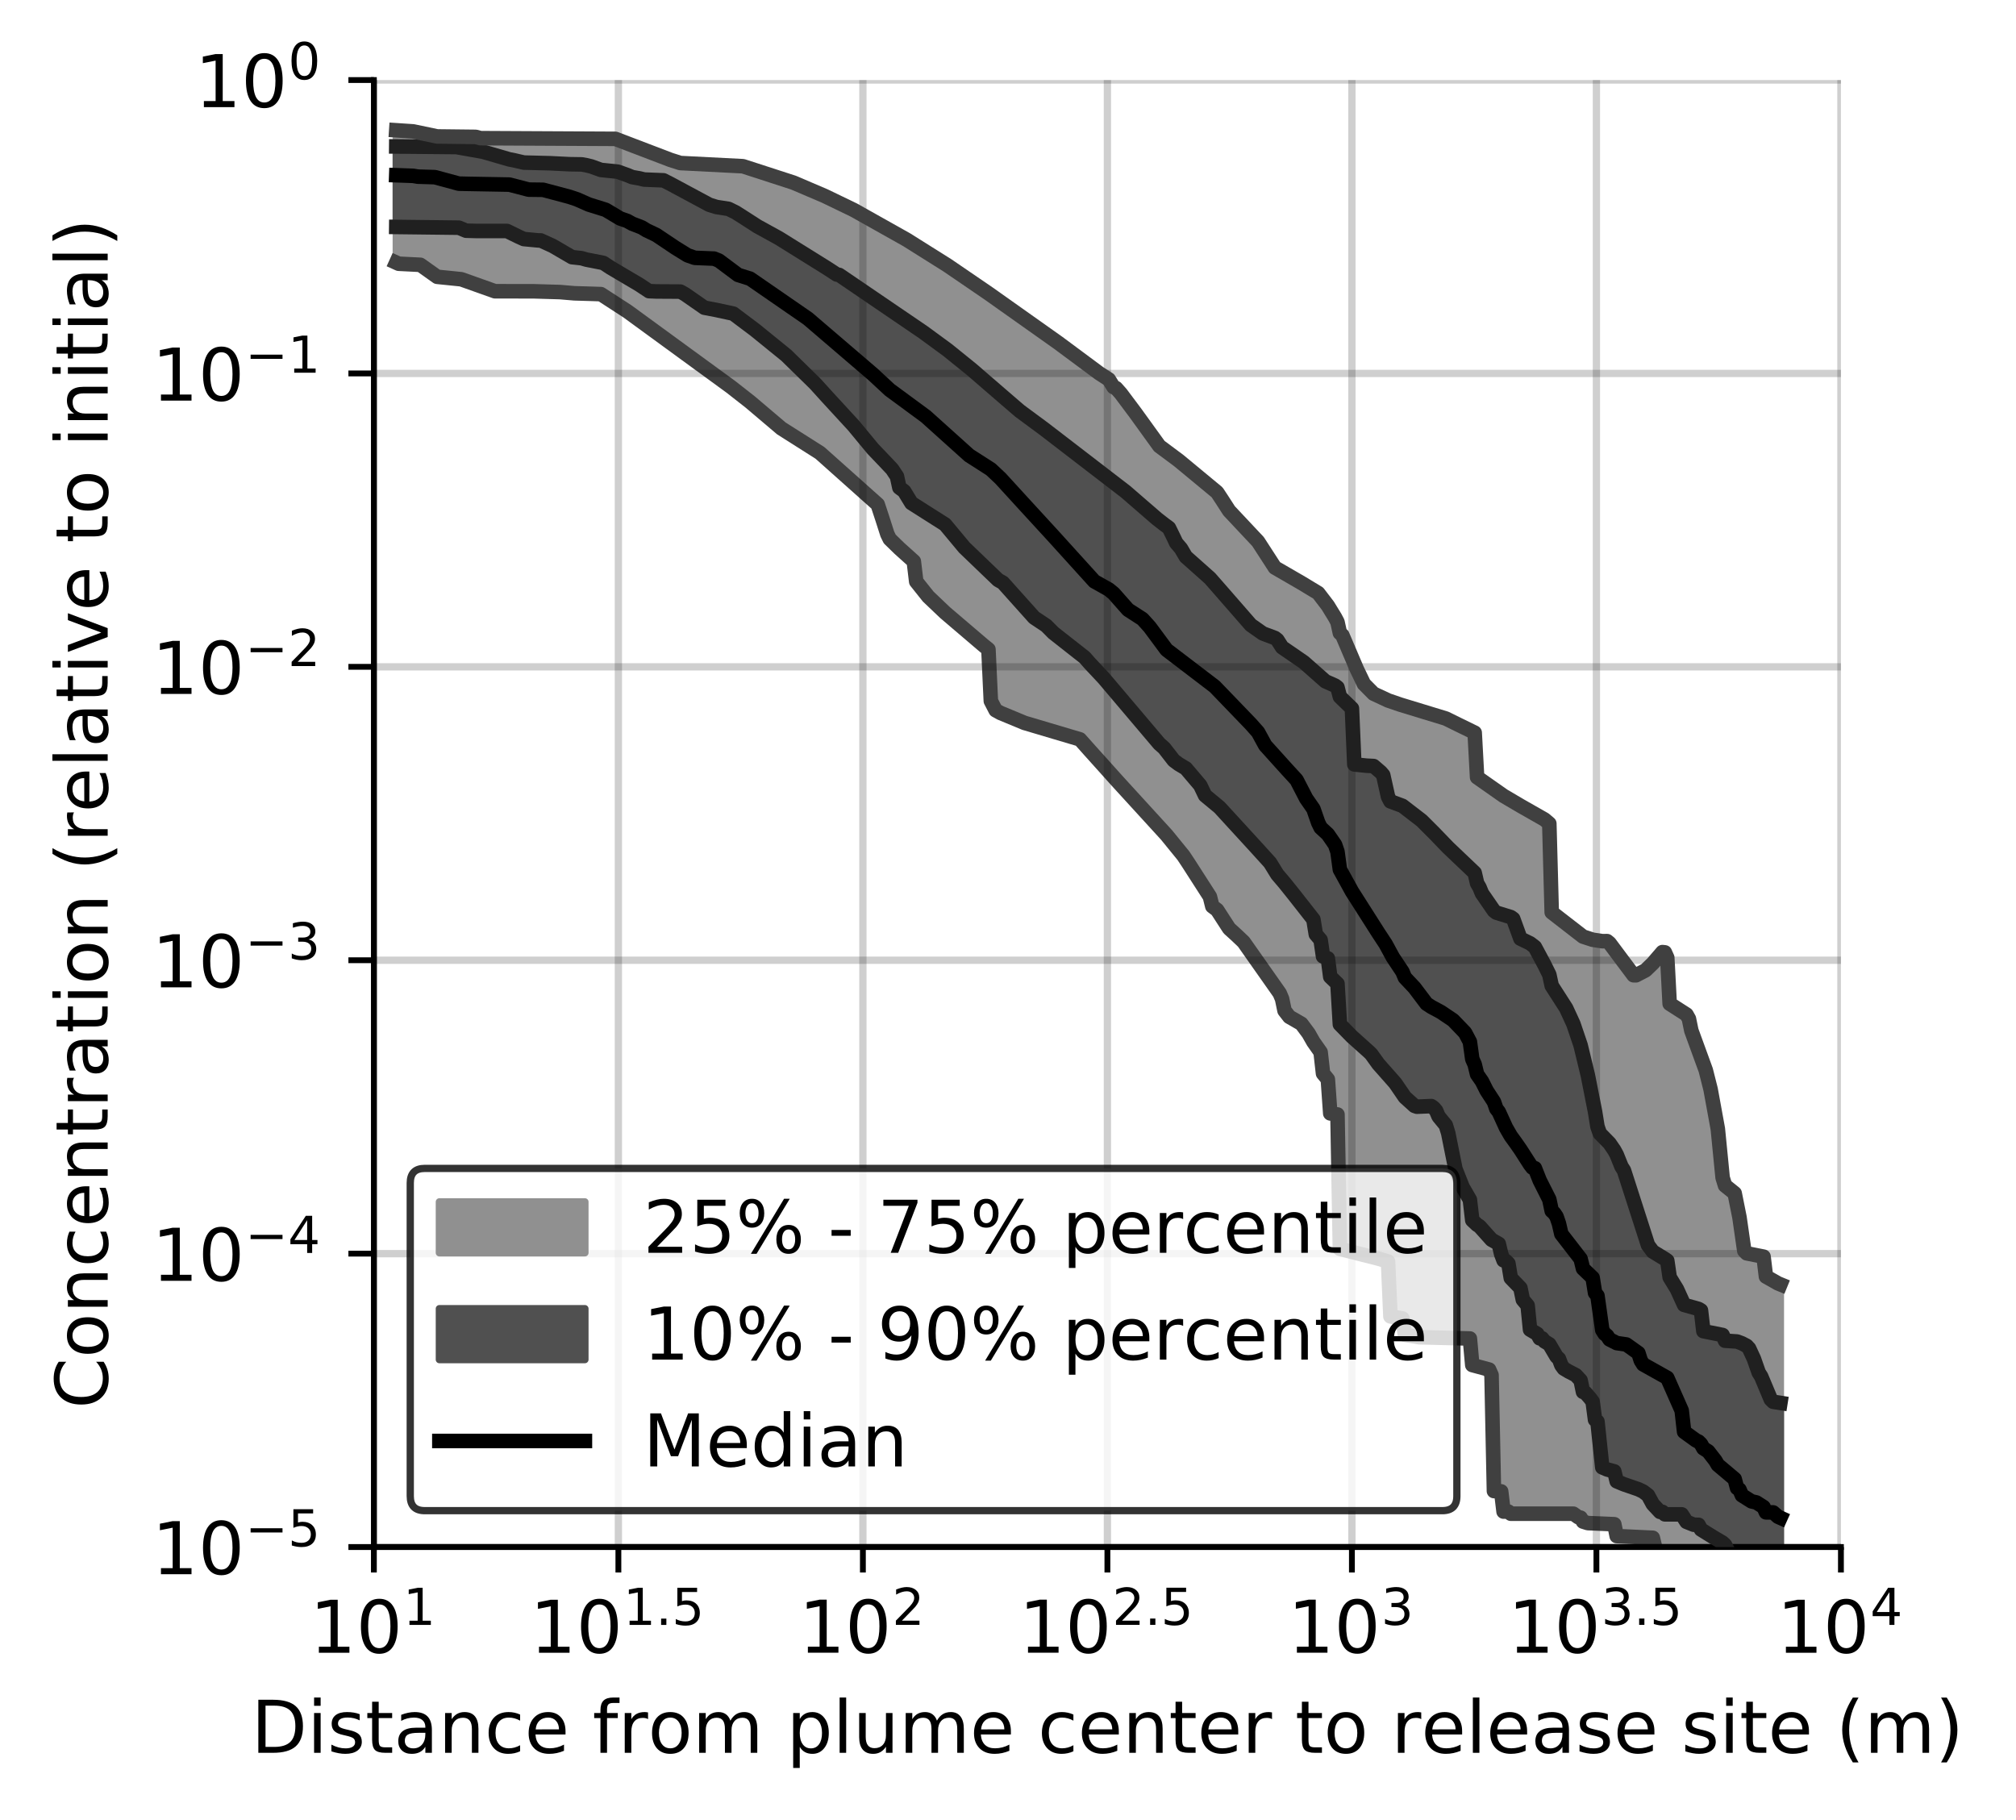 <?xml version="1.0" encoding="utf-8" standalone="no"?>
<!DOCTYPE svg PUBLIC "-//W3C//DTD SVG 1.1//EN"
  "http://www.w3.org/Graphics/SVG/1.1/DTD/svg11.dtd">
<!-- Created with matplotlib (https://matplotlib.org/) -->
<svg height="250.155pt" version="1.1" viewBox="0 0 277.037 250.155" width="277.037pt" xmlns="http://www.w3.org/2000/svg" xmlns:xlink="http://www.w3.org/1999/xlink">
 <defs>
  <style type="text/css">
*{stroke-linecap:butt;stroke-linejoin:round;}
  </style>
 </defs>
 <g id="figure_1">
  <g id="patch_1">
   <path d="M 0 250.155 
L 277.037 250.155 
L 277.037 0 
L 0 0 
z
" style="fill:#ffffff;"/>
  </g>
  <g id="axes_1">
   <g id="patch_2">
    <path d="M 51.378 212.599 
L 252.978 212.599 
L 252.978 10.999 
L 51.378 10.999 
z
" style="fill:#ffffff;"/>
   </g>
   <g id="PolyCollection_1">
    <defs>
     <path d="M 54.454 -232.252 
L 54.454 -214.063 
L 54.785 -213.913 
L 55.116 -213.896 
L 55.447 -213.88 
L 55.777 -213.863 
L 56.108 -213.846 
L 56.439 -213.83 
L 56.77 -213.813 
L 57.101 -213.796 
L 57.431 -213.78 
L 57.762 -213.763 
L 58.093 -213.515 
L 58.424 -213.258 
L 58.755 -213.012 
L 59.085 -212.767 
L 59.416 -212.521 
L 59.747 -212.275 
L 60.078 -212.118 
L 60.409 -212.091 
L 60.739 -212.063 
L 61.07 -212.036 
L 61.401 -212.009 
L 61.732 -211.981 
L 62.063 -211.954 
L 62.393 -211.93 
L 62.724 -211.93 
L 63.055 -211.902 
L 63.386 -211.78 
L 63.717 -211.658 
L 64.047 -211.536 
L 64.378 -211.415 
L 64.709 -211.293 
L 65.04 -211.171 
L 65.371 -211.049 
L 65.701 -210.928 
L 66.032 -210.806 
L 66.363 -210.684 
L 66.694 -210.562 
L 67.024 -210.441 
L 67.355 -210.319 
L 67.686 -210.197 
L 68.017 -210.133 
L 68.348 -210.125 
L 68.678 -210.125 
L 69.009 -210.125 
L 69.34 -210.125 
L 69.671 -210.125 
L 70.002 -210.125 
L 70.332 -210.125 
L 70.663 -210.125 
L 70.994 -210.125 
L 71.325 -210.125 
L 71.656 -210.125 
L 71.986 -210.125 
L 72.317 -210.125 
L 72.648 -210.125 
L 72.979 -210.125 
L 73.31 -210.125 
L 73.64 -210.125 
L 73.971 -210.125 
L 74.302 -210.125 
L 74.633 -210.125 
L 74.964 -210.125 
L 75.294 -210.125 
L 75.625 -210.125 
L 75.956 -210.125 
L 76.287 -210.125 
L 76.618 -210.125 
L 76.948 -210.019 
L 77.279 -209.974 
L 77.61 -209.949 
L 77.941 -209.924 
L 78.272 -209.9 
L 78.602 -209.875 
L 78.933 -209.85 
L 79.264 -209.825 
L 79.595 -209.8 
L 79.925 -209.78 
L 80.256 -209.78 
L 80.587 -209.78 
L 80.918 -209.78 
L 81.249 -209.78 
L 81.579 -209.78 
L 81.91 -209.78 
L 82.241 -209.78 
L 82.572 -209.736 
L 82.903 -209.532 
L 83.233 -209.327 
L 83.564 -209.122 
L 83.895 -208.917 
L 84.226 -208.7 
L 84.557 -208.473 
L 84.887 -208.247 
L 85.218 -208.021 
L 85.549 -207.829 
L 85.88 -207.614 
L 86.211 -207.376 
L 86.541 -207.138 
L 86.872 -206.899 
L 87.203 -206.661 
L 87.534 -206.423 
L 87.865 -206.184 
L 88.195 -205.946 
L 88.526 -205.708 
L 88.857 -205.469 
L 89.188 -205.231 
L 89.519 -204.993 
L 89.849 -204.754 
L 90.18 -204.516 
L 90.511 -204.278 
L 90.842 -204.04 
L 91.172 -203.801 
L 91.503 -203.563 
L 91.834 -203.325 
L 92.165 -203.085 
L 92.496 -202.842 
L 92.826 -202.6 
L 93.157 -202.357 
L 93.488 -202.115 
L 93.819 -201.872 
L 94.15 -201.63 
L 94.48 -201.387 
L 94.811 -201.145 
L 95.142 -200.902 
L 95.473 -200.659 
L 95.804 -200.416 
L 96.134 -200.17 
L 96.465 -199.924 
L 96.796 -199.678 
L 97.127 -199.432 
L 97.458 -199.186 
L 97.788 -198.94 
L 98.119 -198.694 
L 98.45 -198.449 
L 98.781 -198.207 
L 99.112 -197.964 
L 99.442 -197.722 
L 99.773 -197.479 
L 100.104 -197.237 
L 100.435 -196.995 
L 100.766 -196.752 
L 101.096 -196.51 
L 101.427 -196.268 
L 101.758 -196.025 
L 102.089 -195.783 
L 102.42 -195.512 
L 102.75 -195.215 
L 103.081 -194.921 
L 103.412 -194.634 
L 103.743 -194.347 
L 104.073 -194.06 
L 104.404 -193.773 
L 104.735 -193.486 
L 105.066 -193.198 
L 105.397 -192.911 
L 105.727 -192.624 
L 106.058 -192.337 
L 106.389 -192.048 
L 106.72 -191.75 
L 107.051 -191.484 
L 107.381 -191.278 
L 107.712 -191.071 
L 108.043 -190.865 
L 108.374 -190.659 
L 108.705 -190.453 
L 109.035 -190.246 
L 109.366 -190.04 
L 109.697 -189.834 
L 110.028 -189.627 
L 110.359 -189.42 
L 110.689 -189.212 
L 111.02 -189.004 
L 111.351 -188.796 
L 111.682 -188.588 
L 112.013 -188.38 
L 112.343 -188.172 
L 112.674 -187.92 
L 113.005 -187.622 
L 113.336 -187.325 
L 113.667 -187.026 
L 113.997 -186.727 
L 114.328 -186.428 
L 114.659 -186.129 
L 114.99 -185.829 
L 115.32 -185.53 
L 115.651 -185.231 
L 115.982 -184.932 
L 116.313 -184.632 
L 116.644 -184.331 
L 116.974 -184.03 
L 117.305 -183.733 
L 117.636 -183.443 
L 117.967 -183.152 
L 118.298 -182.862 
L 118.628 -182.569 
L 118.959 -182.276 
L 119.29 -181.983 
L 119.621 -181.694 
L 119.952 -181.408 
L 120.282 -181.123 
L 120.613 -180.837 
L 120.944 -179.957 
L 121.275 -178.825 
L 121.606 -177.72 
L 121.936 -176.764 
L 122.267 -176.088 
L 122.598 -175.726 
L 122.929 -175.403 
L 123.26 -175.1 
L 123.59 -174.798 
L 123.921 -174.501 
L 124.252 -174.203 
L 124.583 -173.905 
L 124.914 -173.607 
L 125.244 -173.31 
L 125.575 -173.012 
L 125.906 -170.241 
L 126.237 -169.801 
L 126.568 -169.358 
L 126.898 -168.912 
L 127.229 -168.522 
L 127.56 -168.169 
L 127.891 -167.837 
L 128.221 -167.524 
L 128.552 -167.211 
L 128.883 -166.898 
L 129.214 -166.584 
L 129.545 -166.27 
L 129.875 -165.966 
L 130.206 -165.676 
L 130.537 -165.384 
L 130.868 -165.092 
L 131.199 -164.8 
L 131.529 -164.506 
L 131.86 -164.211 
L 132.191 -163.927 
L 132.522 -163.65 
L 132.853 -163.373 
L 133.183 -163.095 
L 133.514 -162.817 
L 133.845 -162.538 
L 134.176 -162.259 
L 134.507 -161.98 
L 134.837 -161.717 
L 135.168 -161.452 
L 135.499 -161.186 
L 135.83 -160.918 
L 136.161 -153.829 
L 136.491 -153.21 
L 136.822 -152.55 
L 137.153 -152.329 
L 137.484 -152.185 
L 137.815 -152.039 
L 138.145 -151.892 
L 138.476 -151.744 
L 138.807 -151.595 
L 139.138 -151.444 
L 139.469 -151.291 
L 139.799 -151.138 
L 140.13 -151.001 
L 140.461 -150.907 
L 140.792 -150.812 
L 141.122 -150.717 
L 141.453 -150.621 
L 141.784 -150.525 
L 142.115 -150.43 
L 142.446 -150.334 
L 142.776 -150.239 
L 143.107 -150.142 
L 143.438 -150.044 
L 143.769 -149.947 
L 144.1 -149.85 
L 144.43 -149.753 
L 144.761 -149.656 
L 145.092 -149.557 
L 145.423 -149.458 
L 145.754 -149.358 
L 146.084 -149.259 
L 146.415 -149.159 
L 146.746 -149.06 
L 147.077 -148.959 
L 147.408 -148.858 
L 147.738 -148.756 
L 148.069 -148.655 
L 148.4 -148.553 
L 148.731 -148.212 
L 149.062 -147.83 
L 149.392 -147.448 
L 149.723 -147.066 
L 150.054 -146.684 
L 150.385 -146.302 
L 150.716 -145.92 
L 151.046 -145.552 
L 151.377 -145.185 
L 151.708 -144.818 
L 152.039 -144.45 
L 152.369 -144.083 
L 152.7 -143.716 
L 153.031 -143.359 
L 153.362 -143.004 
L 153.693 -142.648 
L 154.023 -142.293 
L 154.354 -141.938 
L 154.685 -141.583 
L 155.016 -141.23 
L 155.347 -140.877 
L 155.677 -140.524 
L 156.008 -140.171 
L 156.339 -139.815 
L 156.67 -139.458 
L 157.001 -139.102 
L 157.331 -138.745 
L 157.662 -138.385 
L 157.993 -138.022 
L 158.324 -137.659 
L 158.655 -137.296 
L 158.985 -136.924 
L 159.316 -136.546 
L 159.647 -136.169 
L 159.978 -135.794 
L 160.309 -135.408 
L 160.639 -135.022 
L 160.97 -134.635 
L 161.301 -134.228 
L 161.632 -133.82 
L 161.963 -133.41 
L 162.293 -132.987 
L 162.624 -132.564 
L 162.955 -132.146 
L 163.286 -131.567 
L 163.617 -131.041 
L 163.947 -130.516 
L 164.278 -130.01 
L 164.609 -129.516 
L 164.94 -129.025 
L 165.27 -128.554 
L 165.601 -128.084 
L 165.932 -127.55 
L 166.263 -126.935 
L 166.594 -125.606 
L 166.924 -125.418 
L 167.255 -125.113 
L 167.586 -124.589 
L 167.917 -124.067 
L 168.248 -123.551 
L 168.578 -123.054 
L 168.909 -122.557 
L 169.24 -122.22 
L 169.571 -121.937 
L 169.902 -121.655 
L 170.232 -121.373 
L 170.563 -121.092 
L 170.894 -120.713 
L 171.225 -120.25 
L 171.556 -119.788 
L 171.886 -119.324 
L 172.217 -118.857 
L 172.548 -118.39 
L 172.879 -117.918 
L 173.21 -117.445 
L 173.54 -116.973 
L 173.871 -116.501 
L 174.202 -116.028 
L 174.533 -115.553 
L 174.864 -115.079 
L 175.194 -114.605 
L 175.525 -114.131 
L 175.856 -113.657 
L 176.187 -112.875 
L 176.518 -111.274 
L 176.848 -110.818 
L 177.179 -110.423 
L 177.51 -110.226 
L 177.841 -110.025 
L 178.171 -109.827 
L 178.502 -109.652 
L 178.833 -109.47 
L 179.164 -109.036 
L 179.495 -108.588 
L 179.825 -108.138 
L 180.156 -107.472 
L 180.487 -106.975 
L 180.818 -106.497 
L 181.149 -106.027 
L 181.479 -105.565 
L 181.81 -102.636 
L 182.141 -102.225 
L 182.472 -101.827 
L 182.803 -97.151 
L 183.133 -97.097 
L 183.464 -97.043 
L 183.795 -97 
L 184.126 -78.535 
L 184.457 -78.458 
L 184.787 -78.382 
L 185.118 -78.305 
L 185.449 -78.228 
L 185.78 -78.147 
L 186.111 -78.066 
L 186.441 -77.985 
L 186.772 -77.903 
L 187.103 -77.82 
L 187.434 -77.733 
L 187.765 -77.647 
L 188.095 -77.56 
L 188.426 -77.473 
L 188.757 -77.379 
L 189.088 -77.286 
L 189.418 -77.193 
L 189.749 -77.099 
L 190.08 -76.999 
L 190.411 -76.898 
L 190.742 -76.797 
L 191.072 -69.253 
L 191.403 -69.199 
L 191.734 -69.143 
L 192.065 -69.087 
L 192.396 -69.027 
L 192.726 -68.966 
L 193.057 -66.723 
L 193.388 -66.651 
L 193.719 -66.579 
L 194.05 -66.507 
L 194.38 -66.435 
L 194.711 -66.398 
L 195.042 -66.389 
L 195.373 -66.381 
L 195.704 -66.373 
L 196.034 -66.365 
L 196.365 -66.357 
L 196.696 -66.349 
L 197.027 -66.341 
L 197.358 -66.333 
L 197.688 -66.325 
L 198.019 -66.316 
L 198.35 -66.308 
L 198.681 -66.3 
L 199.012 -66.292 
L 199.342 -66.283 
L 199.673 -66.275 
L 200.004 -66.267 
L 200.335 -66.258 
L 200.666 -66.25 
L 200.996 -66.242 
L 201.327 -66.233 
L 201.658 -66.225 
L 201.989 -66.216 
L 202.319 -62.568 
L 202.65 -62.491 
L 202.981 -62.413 
L 203.312 -62.335 
L 203.643 -62.257 
L 203.973 -62.178 
L 204.304 -62.099 
L 204.635 -61.944 
L 204.966 -61.195 
L 205.297 -45.252 
L 205.627 -45.236 
L 205.958 -45.22 
L 206.289 -45.204 
L 206.62 -42.428 
L 206.951 -42.428 
L 207.281 -42.428 
L 207.612 -42.138 
L 207.943 -42.138 
L 208.274 -42.138 
L 208.605 -42.138 
L 208.935 -42.138 
L 209.266 -42.138 
L 209.597 -42.138 
L 209.928 -42.138 
L 210.259 -42.138 
L 210.589 -42.138 
L 210.92 -42.138 
L 211.251 -42.138 
L 211.582 -42.138 
L 211.913 -42.138 
L 212.243 -42.138 
L 212.574 -42.138 
L 212.905 -42.138 
L 213.236 -42.138 
L 213.566 -42.138 
L 213.897 -42.138 
L 214.228 -42.138 
L 214.559 -42.138 
L 214.89 -42.138 
L 215.22 -42.138 
L 215.551 -42.138 
L 215.882 -42.138 
L 216.213 -42.138 
L 216.544 -41.911 
L 216.874 -41.665 
L 217.205 -41.596 
L 217.536 -41.058 
L 217.867 -40.91 
L 218.198 -40.85 
L 218.528 -40.827 
L 218.859 -40.806 
L 219.19 -40.785 
L 219.521 -40.765 
L 219.852 -40.746 
L 220.182 -40.727 
L 220.513 -40.709 
L 220.844 -40.694 
L 221.175 -40.694 
L 221.506 -40.694 
L 221.836 -40.694 
L 222.167 -39.062 
L 222.498 -39.046 
L 222.829 -39.03 
L 223.16 -39.015 
L 223.49 -38.999 
L 223.821 -38.984 
L 224.152 -38.968 
L 224.483 -38.953 
L 224.814 -38.938 
L 225.144 -38.922 
L 225.475 -38.907 
L 225.806 -38.891 
L 226.137 -38.876 
L 226.467 -38.86 
L 226.798 -38.844 
L 227.129 -38.828 
L 227.46 -37.464 
L 227.791 -36.893 
L 228.121 -36.655 
L 228.452 -36.465 
L 228.783 -36.282 
L 229.114 -36.083 
L 229.445 -35.872 
L 229.775 -35.635 
L 230.106 -35.381 
L 230.437 -35.357 
L 230.768 -35.337 
L 231.099 -35.316 
L 231.429 -35.295 
L 231.76 -35.273 
L 232.091 -35.251 
L 232.422 -35.228 
L 232.753 -35.205 
L 233.083 -35.204 
L 233.414 -35.204 
L 233.745 -35.204 
L 234.076 -35.204 
L 234.407 -34.895 
L 234.737 -34.295 
L 235.068 -32.54 
L 235.399 -32.494 
L 235.73 -32.412 
L 236.061 -31.863 
L 236.391 -31.322 
L 236.722 -30.778 
L 237.053 -30.23 
L 237.384 -29.68 
L 237.715 -29.122 
L 238.045 -28.824 
L 238.376 -28.822 
L 238.707 -28.377 
L 239.038 -28.35 
L 239.368 -28.336 
L 239.699 -28.336 
L 240.03 -28.336 
L 240.361 -28.336 
L 240.692 -28.336 
L 241.022 -28.286 
L 241.353 -27.948 
L 241.684 -27.627 
L 242.015 -27.332 
L 242.346 -27.3 
L 242.676 -27.27 
L 243.007 -27.24 
L 243.338 -27.21 
L 243.669 -27.181 
L 244 -27.152 
L 244.33 -27.125 
L 244.661 -27.097 
L 244.661 -73.654 
L 244.661 -73.654 
L 244.33 -73.789 
L 244 -73.944 
L 243.669 -74.119 
L 243.338 -74.31 
L 243.007 -74.515 
L 242.676 -74.727 
L 242.346 -77.462 
L 242.015 -77.506 
L 241.684 -77.559 
L 241.353 -77.619 
L 241.022 -77.687 
L 240.692 -77.762 
L 240.361 -77.841 
L 240.03 -77.923 
L 239.699 -78.263 
L 239.368 -80.793 
L 239.038 -82.867 
L 238.707 -84.677 
L 238.376 -86.176 
L 238.045 -86.464 
L 237.715 -86.736 
L 237.384 -86.992 
L 237.053 -87.24 
L 236.722 -88.317 
L 236.391 -91.684 
L 236.061 -95.028 
L 235.73 -96.982 
L 235.399 -98.792 
L 235.068 -100.467 
L 234.737 -101.896 
L 234.407 -103.081 
L 234.076 -104.086 
L 233.745 -104.999 
L 233.414 -105.896 
L 233.083 -106.837 
L 232.753 -107.656 
L 232.422 -108.53 
L 232.091 -110.145 
L 231.76 -110.735 
L 231.429 -110.986 
L 231.099 -111.208 
L 230.768 -111.415 
L 230.437 -111.614 
L 230.106 -111.816 
L 229.775 -112.016 
L 229.445 -112.217 
L 229.114 -118.539 
L 228.783 -119.279 
L 228.452 -119.315 
L 228.121 -118.882 
L 227.791 -118.514 
L 227.46 -118.157 
L 227.129 -117.776 
L 226.798 -117.421 
L 226.467 -117.104 
L 226.137 -116.819 
L 225.806 -116.593 
L 225.475 -116.392 
L 225.144 -116.279 
L 224.814 -116.127 
L 224.483 -116.135 
L 224.152 -116.594 
L 223.821 -117.038 
L 223.49 -117.473 
L 223.16 -117.898 
L 222.829 -118.322 
L 222.498 -118.747 
L 222.167 -119.182 
L 221.836 -119.628 
L 221.506 -120.085 
L 221.175 -120.555 
L 220.844 -120.823 
L 220.513 -120.811 
L 220.182 -120.816 
L 219.852 -120.838 
L 219.521 -120.88 
L 219.19 -120.94 
L 218.859 -121.016 
L 218.528 -121.103 
L 218.198 -121.201 
L 217.867 -121.319 
L 217.536 -121.447 
L 217.205 -121.568 
L 216.874 -121.801 
L 216.544 -122.078 
L 216.213 -122.354 
L 215.882 -122.626 
L 215.551 -122.904 
L 215.22 -123.181 
L 214.89 -123.448 
L 214.559 -123.715 
L 214.228 -123.982 
L 213.897 -124.247 
L 213.566 -124.512 
L 213.236 -124.777 
L 212.905 -136.977 
L 212.574 -137.286 
L 212.243 -137.539 
L 211.913 -137.76 
L 211.582 -137.975 
L 211.251 -138.183 
L 210.92 -138.368 
L 210.589 -138.551 
L 210.259 -138.732 
L 209.928 -138.903 
L 209.597 -139.074 
L 209.266 -139.248 
L 208.935 -139.423 
L 208.605 -139.601 
L 208.274 -139.783 
L 207.943 -139.975 
L 207.612 -140.172 
L 207.281 -140.369 
L 206.951 -140.577 
L 206.62 -140.787 
L 206.289 -140.996 
L 205.958 -141.214 
L 205.627 -141.441 
L 205.297 -141.666 
L 204.966 -141.894 
L 204.635 -142.133 
L 204.304 -142.37 
L 203.973 -142.606 
L 203.643 -142.85 
L 203.312 -143.096 
L 202.981 -143.34 
L 202.65 -149.467 
L 202.319 -149.631 
L 201.989 -149.791 
L 201.658 -149.951 
L 201.327 -150.11 
L 200.996 -150.27 
L 200.666 -150.432 
L 200.335 -150.598 
L 200.004 -150.776 
L 199.673 -150.954 
L 199.342 -151.112 
L 199.012 -151.271 
L 198.681 -151.414 
L 198.35 -151.551 
L 198.019 -151.682 
L 197.688 -151.804 
L 197.358 -151.927 
L 197.027 -152.032 
L 196.696 -152.137 
L 196.365 -152.237 
L 196.034 -152.331 
L 195.704 -152.425 
L 195.373 -152.516 
L 195.042 -152.606 
L 194.711 -152.695 
L 194.38 -152.782 
L 194.05 -152.869 
L 193.719 -152.958 
L 193.388 -153.049 
L 193.057 -153.139 
L 192.726 -153.235 
L 192.396 -153.331 
L 192.065 -153.428 
L 191.734 -153.541 
L 191.403 -153.653 
L 191.072 -153.767 
L 190.742 -153.901 
L 190.411 -154.035 
L 190.08 -154.171 
L 189.749 -154.333 
L 189.418 -154.494 
L 189.088 -154.656 
L 188.757 -154.828 
L 188.426 -155.161 
L 188.095 -155.494 
L 187.765 -155.827 
L 187.434 -156.16 
L 187.103 -156.707 
L 186.772 -157.457 
L 186.441 -158.224 
L 186.111 -159.015 
L 185.78 -159.809 
L 185.449 -160.599 
L 185.118 -161.379 
L 184.787 -162.144 
L 184.457 -162.876 
L 184.126 -163.168 
L 183.795 -164.671 
L 183.464 -165.299 
L 183.133 -165.873 
L 182.803 -166.415 
L 182.472 -166.918 
L 182.141 -167.391 
L 181.81 -167.836 
L 181.479 -168.249 
L 181.149 -168.651 
L 180.818 -168.913 
L 180.487 -169.109 
L 180.156 -169.301 
L 179.825 -169.493 
L 179.495 -169.681 
L 179.164 -169.869 
L 178.833 -170.053 
L 178.502 -170.237 
L 178.171 -170.418 
L 177.841 -170.6 
L 177.51 -170.781 
L 177.179 -170.963 
L 176.848 -171.148 
L 176.518 -171.349 
L 176.187 -171.55 
L 175.856 -171.752 
L 175.525 -171.955 
L 175.194 -172.159 
L 174.864 -172.556 
L 174.533 -173.095 
L 174.202 -173.626 
L 173.871 -174.156 
L 173.54 -174.682 
L 173.21 -175.208 
L 172.879 -175.732 
L 172.548 -176.248 
L 172.217 -176.611 
L 171.886 -176.943 
L 171.556 -177.272 
L 171.225 -177.601 
L 170.894 -177.931 
L 170.563 -178.261 
L 170.232 -178.588 
L 169.902 -178.931 
L 169.571 -179.273 
L 169.24 -179.614 
L 168.909 -179.959 
L 168.578 -180.373 
L 168.248 -180.936 
L 167.917 -181.498 
L 167.586 -182.048 
L 167.255 -182.5 
L 166.924 -182.811 
L 166.594 -183.104 
L 166.263 -183.396 
L 165.932 -183.678 
L 165.601 -183.948 
L 165.27 -184.218 
L 164.94 -184.461 
L 164.609 -184.688 
L 164.278 -184.911 
L 163.947 -185.162 
L 163.617 -185.476 
L 163.286 -185.771 
L 162.955 -186.054 
L 162.624 -186.333 
L 162.293 -186.611 
L 161.963 -186.881 
L 161.632 -187.138 
L 161.301 -187.396 
L 160.97 -187.654 
L 160.639 -187.911 
L 160.309 -188.157 
L 159.978 -188.388 
L 159.647 -188.619 
L 159.316 -188.85 
L 158.985 -189.254 
L 158.655 -189.721 
L 158.324 -190.187 
L 157.993 -190.653 
L 157.662 -191.118 
L 157.331 -191.581 
L 157.001 -192.044 
L 156.67 -192.506 
L 156.339 -192.969 
L 156.008 -193.432 
L 155.677 -193.895 
L 155.347 -194.357 
L 155.016 -194.82 
L 154.685 -195.254 
L 154.354 -195.669 
L 154.023 -196.083 
L 153.693 -196.497 
L 153.362 -196.823 
L 153.031 -196.952 
L 152.7 -197.478 
L 152.369 -198.014 
L 152.039 -198.236 
L 151.708 -198.457 
L 151.377 -198.665 
L 151.046 -198.87 
L 150.716 -199.075 
L 150.385 -199.28 
L 150.054 -199.485 
L 149.723 -199.69 
L 149.392 -199.895 
L 149.062 -200.138 
L 148.731 -200.417 
L 148.4 -200.696 
L 148.069 -200.975 
L 147.738 -201.255 
L 147.408 -201.53 
L 147.077 -201.783 
L 146.746 -202.035 
L 146.415 -202.287 
L 146.084 -202.54 
L 145.754 -202.792 
L 145.423 -203.044 
L 145.092 -203.291 
L 144.761 -203.53 
L 144.43 -203.768 
L 144.1 -204.005 
L 143.769 -204.243 
L 143.438 -204.48 
L 143.107 -204.717 
L 142.776 -204.955 
L 142.446 -205.188 
L 142.115 -205.419 
L 141.784 -205.65 
L 141.453 -205.881 
L 141.122 -206.112 
L 140.792 -206.343 
L 140.461 -206.574 
L 140.13 -206.805 
L 139.799 -207.037 
L 139.469 -207.27 
L 139.138 -207.504 
L 138.807 -207.739 
L 138.476 -207.973 
L 138.145 -208.207 
L 137.815 -208.442 
L 137.484 -208.676 
L 137.153 -208.91 
L 136.822 -209.145 
L 136.491 -209.379 
L 136.161 -209.611 
L 135.83 -209.841 
L 135.499 -210.071 
L 135.168 -210.301 
L 134.837 -210.531 
L 134.507 -210.76 
L 134.176 -210.99 
L 133.845 -211.22 
L 133.514 -211.45 
L 133.183 -211.68 
L 132.853 -211.91 
L 132.522 -212.14 
L 132.191 -212.367 
L 131.86 -212.589 
L 131.529 -212.808 
L 131.199 -213.027 
L 130.868 -213.245 
L 130.537 -213.464 
L 130.206 -213.683 
L 129.875 -213.902 
L 129.545 -214.12 
L 129.214 -214.339 
L 128.883 -214.558 
L 128.552 -214.777 
L 128.221 -214.995 
L 127.891 -215.214 
L 127.56 -215.414 
L 127.229 -215.614 
L 126.898 -215.814 
L 126.568 -216.015 
L 126.237 -216.215 
L 125.906 -216.415 
L 125.575 -216.616 
L 125.244 -216.816 
L 124.914 -217.016 
L 124.583 -217.216 
L 124.252 -217.417 
L 123.921 -217.617 
L 123.59 -217.817 
L 123.26 -218.018 
L 122.929 -218.218 
L 122.598 -218.418 
L 122.267 -218.598 
L 121.936 -218.779 
L 121.606 -218.959 
L 121.275 -219.139 
L 120.944 -219.32 
L 120.613 -219.5 
L 120.282 -219.681 
L 119.952 -219.861 
L 119.621 -220.041 
L 119.29 -220.222 
L 118.959 -220.402 
L 118.628 -220.583 
L 118.298 -220.763 
L 117.967 -220.943 
L 117.636 -221.124 
L 117.305 -221.304 
L 116.974 -221.484 
L 116.644 -221.665 
L 116.313 -221.845 
L 115.982 -222.009 
L 115.651 -222.161 
L 115.32 -222.312 
L 114.99 -222.464 
L 114.659 -222.615 
L 114.328 -222.766 
L 113.997 -222.918 
L 113.667 -223.069 
L 113.336 -223.221 
L 113.005 -223.372 
L 112.674 -223.523 
L 112.343 -223.675 
L 112.013 -223.82 
L 111.682 -223.964 
L 111.351 -224.107 
L 111.02 -224.251 
L 110.689 -224.395 
L 110.359 -224.529 
L 110.028 -224.661 
L 109.697 -224.794 
L 109.366 -224.926 
L 109.035 -225.059 
L 108.705 -225.191 
L 108.374 -225.323 
L 108.043 -225.456 
L 107.712 -225.57 
L 107.381 -225.673 
L 107.051 -225.775 
L 106.72 -225.878 
L 106.389 -225.98 
L 106.058 -226.083 
L 105.727 -226.185 
L 105.397 -226.288 
L 105.066 -226.39 
L 104.735 -226.493 
L 104.404 -226.595 
L 104.073 -226.698 
L 103.743 -226.8 
L 103.412 -226.903 
L 103.081 -227.005 
L 102.75 -227.107 
L 102.42 -227.21 
L 102.089 -227.312 
L 101.758 -227.412 
L 101.427 -227.423 
L 101.096 -227.426 
L 100.766 -227.426 
L 100.435 -227.426 
L 100.104 -227.426 
L 99.773 -227.426 
L 99.442 -227.426 
L 99.112 -227.426 
L 98.781 -227.473 
L 98.45 -227.561 
L 98.119 -227.573 
L 97.788 -227.586 
L 97.458 -227.599 
L 97.127 -227.611 
L 96.796 -227.624 
L 96.465 -227.636 
L 96.134 -227.649 
L 95.804 -227.662 
L 95.473 -227.674 
L 95.142 -227.687 
L 94.811 -227.7 
L 94.48 -227.712 
L 94.15 -227.725 
L 93.819 -227.737 
L 93.488 -227.75 
L 93.157 -227.769 
L 92.826 -227.903 
L 92.496 -228.037 
L 92.165 -228.171 
L 91.834 -228.305 
L 91.503 -228.439 
L 91.172 -228.573 
L 90.842 -228.707 
L 90.511 -228.841 
L 90.18 -228.973 
L 89.849 -229.104 
L 89.519 -229.249 
L 89.188 -229.395 
L 88.857 -229.54 
L 88.526 -229.673 
L 88.195 -229.74 
L 87.865 -229.862 
L 87.534 -229.983 
L 87.203 -230.104 
L 86.872 -230.226 
L 86.541 -230.347 
L 86.211 -230.468 
L 85.88 -230.589 
L 85.549 -230.711 
L 85.218 -230.832 
L 84.887 -230.953 
L 84.557 -231.075 
L 84.226 -231.121 
L 83.895 -231.121 
L 83.564 -231.121 
L 83.233 -231.121 
L 82.903 -231.121 
L 82.572 -231.121 
L 82.241 -231.121 
L 81.91 -231.121 
L 81.579 -231.121 
L 81.249 -231.121 
L 80.918 -231.121 
L 80.587 -231.121 
L 80.256 -231.121 
L 79.925 -231.121 
L 79.595 -231.121 
L 79.264 -231.121 
L 78.933 -231.121 
L 78.602 -231.121 
L 78.272 -231.121 
L 77.941 -231.121 
L 77.61 -231.121 
L 77.279 -231.121 
L 76.948 -231.121 
L 76.618 -231.121 
L 76.287 -231.121 
L 75.956 -231.121 
L 75.625 -231.121 
L 75.294 -231.121 
L 74.964 -231.121 
L 74.633 -231.121 
L 74.302 -231.121 
L 73.971 -231.121 
L 73.64 -231.121 
L 73.31 -231.121 
L 72.979 -231.121 
L 72.648 -231.121 
L 72.317 -231.121 
L 71.986 -231.121 
L 71.656 -231.121 
L 71.325 -231.121 
L 70.994 -231.121 
L 70.663 -231.121 
L 70.332 -231.121 
L 70.002 -231.121 
L 69.671 -231.146 
L 69.34 -231.156 
L 69.009 -231.166 
L 68.678 -231.17 
L 68.348 -231.17 
L 68.017 -231.17 
L 67.686 -231.17 
L 67.355 -231.17 
L 67.024 -231.17 
L 66.694 -231.17 
L 66.363 -231.17 
L 66.032 -231.17 
L 65.701 -231.243 
L 65.371 -231.344 
L 65.04 -231.397 
L 64.709 -231.406 
L 64.378 -231.406 
L 64.047 -231.406 
L 63.717 -231.406 
L 63.386 -231.406 
L 63.055 -231.406 
L 62.724 -231.406 
L 62.393 -231.406 
L 62.063 -231.406 
L 61.732 -231.406 
L 61.401 -231.406 
L 61.07 -231.406 
L 60.739 -231.406 
L 60.409 -231.406 
L 60.078 -231.406 
L 59.747 -231.41 
L 59.416 -231.507 
L 59.085 -231.55 
L 58.755 -231.571 
L 58.424 -231.661 
L 58.093 -231.752 
L 57.762 -231.843 
L 57.431 -231.933 
L 57.101 -232.019 
L 56.77 -232.099 
L 56.439 -232.179 
L 56.108 -232.207 
L 55.777 -232.207 
L 55.447 -232.221 
L 55.116 -232.232 
L 54.785 -232.242 
L 54.454 -232.252 
z
" id="m774498fe2b" style="stroke:#909090;"/>
    </defs>
    <g clip-path="url(#pe92d2d378f)">
     <use style="fill:#909090;stroke:#909090;" x="0" xlink:href="#m774498fe2b" y="250.155"/>
    </g>
   </g>
   <g id="PolyCollection_2">
    <defs>
     <path d="M 54.454 -230.027 
L 54.454 -218.967 
L 54.785 -218.967 
L 55.116 -218.967 
L 55.447 -218.967 
L 55.777 -218.967 
L 56.108 -218.967 
L 56.439 -218.967 
L 56.77 -218.967 
L 57.101 -218.967 
L 57.431 -218.967 
L 57.762 -218.967 
L 58.093 -218.967 
L 58.424 -218.967 
L 58.755 -218.967 
L 59.085 -218.967 
L 59.416 -218.967 
L 59.747 -218.967 
L 60.078 -218.967 
L 60.409 -218.967 
L 60.739 -218.967 
L 61.07 -218.967 
L 61.401 -218.967 
L 61.732 -218.967 
L 62.063 -218.967 
L 62.393 -218.967 
L 62.724 -218.967 
L 63.055 -218.866 
L 63.386 -218.714 
L 63.717 -218.562 
L 64.047 -218.452 
L 64.378 -218.417 
L 64.709 -218.417 
L 65.04 -218.417 
L 65.371 -218.417 
L 65.701 -218.417 
L 66.032 -218.417 
L 66.363 -218.417 
L 66.694 -218.417 
L 67.024 -218.417 
L 67.355 -218.417 
L 67.686 -218.417 
L 68.017 -218.417 
L 68.348 -218.417 
L 68.678 -218.417 
L 69.009 -218.417 
L 69.34 -218.417 
L 69.671 -218.413 
L 70.002 -218.268 
L 70.332 -218.199 
L 70.663 -218 
L 70.994 -217.802 
L 71.325 -217.603 
L 71.656 -217.409 
L 71.986 -217.305 
L 72.317 -217.255 
L 72.648 -217.205 
L 72.979 -217.155 
L 73.31 -217.116 
L 73.64 -217.116 
L 73.971 -217.116 
L 74.302 -217.116 
L 74.633 -216.984 
L 74.964 -216.838 
L 75.294 -216.692 
L 75.625 -216.546 
L 75.956 -216.362 
L 76.287 -216.153 
L 76.618 -215.943 
L 76.948 -215.734 
L 77.279 -215.525 
L 77.61 -215.285 
L 77.941 -215.058 
L 78.272 -214.879 
L 78.602 -214.819 
L 78.933 -214.803 
L 79.264 -214.803 
L 79.595 -214.803 
L 79.925 -214.671 
L 80.256 -214.54 
L 80.587 -214.479 
L 80.918 -214.417 
L 81.249 -214.356 
L 81.579 -214.294 
L 81.91 -214.233 
L 82.241 -214.171 
L 82.572 -214.11 
L 82.903 -214.025 
L 83.233 -213.776 
L 83.564 -213.56 
L 83.895 -213.374 
L 84.226 -213.187 
L 84.557 -213 
L 84.887 -212.813 
L 85.218 -212.627 
L 85.549 -212.44 
L 85.88 -212.253 
L 86.211 -212.108 
L 86.541 -211.992 
L 86.872 -211.751 
L 87.203 -211.51 
L 87.534 -211.268 
L 87.865 -211.027 
L 88.195 -210.786 
L 88.526 -210.545 
L 88.857 -210.325 
L 89.188 -210.146 
L 89.519 -210.104 
L 89.849 -210.104 
L 90.18 -210.104 
L 90.511 -210.104 
L 90.842 -210.104 
L 91.172 -210.104 
L 91.503 -210.104 
L 91.834 -210.104 
L 92.165 -210.104 
L 92.496 -210.104 
L 92.826 -210.104 
L 93.157 -210.104 
L 93.488 -210.085 
L 93.819 -209.95 
L 94.15 -209.714 
L 94.48 -209.478 
L 94.811 -209.242 
L 95.142 -209.006 
L 95.473 -208.77 
L 95.804 -208.534 
L 96.134 -208.298 
L 96.465 -208.058 
L 96.796 -207.872 
L 97.127 -207.788 
L 97.458 -207.73 
L 97.788 -207.672 
L 98.119 -207.614 
L 98.45 -207.556 
L 98.781 -207.498 
L 99.112 -207.44 
L 99.442 -207.382 
L 99.773 -207.323 
L 100.104 -207.265 
L 100.435 -207.207 
L 100.766 -207.056 
L 101.096 -206.821 
L 101.427 -206.586 
L 101.758 -206.35 
L 102.089 -206.104 
L 102.42 -205.847 
L 102.75 -205.59 
L 103.081 -205.333 
L 103.412 -205.076 
L 103.743 -204.818 
L 104.073 -204.559 
L 104.404 -204.3 
L 104.735 -204.041 
L 105.066 -203.782 
L 105.397 -203.522 
L 105.727 -203.263 
L 106.058 -203.004 
L 106.389 -202.745 
L 106.72 -202.48 
L 107.051 -202.197 
L 107.381 -201.914 
L 107.712 -201.631 
L 108.043 -201.33 
L 108.374 -201.013 
L 108.705 -200.697 
L 109.035 -200.381 
L 109.366 -200.064 
L 109.697 -199.748 
L 110.028 -199.432 
L 110.359 -199.115 
L 110.689 -198.799 
L 111.02 -198.483 
L 111.351 -198.166 
L 111.682 -197.84 
L 112.013 -197.445 
L 112.343 -197.049 
L 112.674 -196.638 
L 113.005 -196.233 
L 113.336 -195.926 
L 113.667 -195.619 
L 113.997 -195.268 
L 114.328 -194.915 
L 114.659 -194.533 
L 114.99 -194.171 
L 115.32 -193.915 
L 115.651 -193.66 
L 115.982 -193.297 
L 116.313 -192.907 
L 116.644 -192.501 
L 116.974 -192.082 
L 117.305 -191.663 
L 117.636 -191.244 
L 117.967 -190.826 
L 118.298 -190.422 
L 118.628 -190.032 
L 118.959 -189.64 
L 119.29 -189.249 
L 119.621 -188.858 
L 119.952 -188.464 
L 120.282 -188.094 
L 120.613 -187.734 
L 120.944 -187.39 
L 121.275 -187.063 
L 121.606 -186.735 
L 121.936 -186.409 
L 122.267 -186.086 
L 122.598 -185.681 
L 122.929 -185.183 
L 123.26 -184.684 
L 123.59 -183.15 
L 123.921 -182.881 
L 124.252 -182.652 
L 124.583 -182.11 
L 124.914 -181.384 
L 125.244 -181.023 
L 125.575 -180.81 
L 125.906 -180.617 
L 126.237 -180.424 
L 126.568 -180.231 
L 126.898 -180.038 
L 127.229 -179.837 
L 127.56 -179.626 
L 127.891 -179.414 
L 128.221 -179.203 
L 128.552 -178.991 
L 128.883 -178.779 
L 129.214 -178.553 
L 129.545 -178.318 
L 129.875 -178.082 
L 130.206 -177.663 
L 130.537 -177.217 
L 130.868 -176.772 
L 131.199 -176.327 
L 131.529 -175.87 
L 131.86 -175.548 
L 132.191 -175.226 
L 132.522 -174.904 
L 132.853 -174.582 
L 133.183 -174.245 
L 133.514 -173.906 
L 133.845 -173.59 
L 134.176 -173.306 
L 134.507 -172.951 
L 134.837 -172.596 
L 135.168 -172.269 
L 135.499 -171.958 
L 135.83 -171.646 
L 136.161 -171.335 
L 136.491 -171.006 
L 136.822 -170.674 
L 137.153 -170.457 
L 137.484 -170.27 
L 137.815 -170.083 
L 138.145 -169.71 
L 138.476 -169.311 
L 138.807 -168.912 
L 139.138 -168.513 
L 139.469 -168.114 
L 139.799 -167.743 
L 140.13 -167.376 
L 140.461 -167.009 
L 140.792 -166.642 
L 141.122 -166.275 
L 141.453 -165.909 
L 141.784 -165.542 
L 142.115 -165.282 
L 142.446 -165.068 
L 142.776 -164.853 
L 143.107 -164.646 
L 143.438 -164.44 
L 143.769 -164.181 
L 144.1 -163.821 
L 144.43 -163.463 
L 144.761 -163.182 
L 145.092 -162.932 
L 145.423 -162.684 
L 145.754 -162.437 
L 146.084 -162.189 
L 146.415 -161.941 
L 146.746 -161.685 
L 147.077 -161.426 
L 147.408 -161.168 
L 147.738 -160.911 
L 148.069 -160.654 
L 148.4 -160.397 
L 148.731 -160.14 
L 149.062 -159.8 
L 149.392 -159.368 
L 149.723 -159.043 
L 150.054 -158.709 
L 150.385 -158.375 
L 150.716 -158.03 
L 151.046 -157.674 
L 151.377 -157.307 
L 151.708 -156.921 
L 152.039 -156.525 
L 152.369 -156.19 
L 152.7 -155.887 
L 153.031 -155.492 
L 153.362 -155.048 
L 153.693 -154.604 
L 154.023 -154.162 
L 154.354 -153.736 
L 154.685 -153.341 
L 155.016 -152.946 
L 155.347 -152.554 
L 155.677 -152.167 
L 156.008 -151.78 
L 156.339 -151.394 
L 156.67 -151.008 
L 157.001 -150.623 
L 157.331 -150.238 
L 157.662 -149.854 
L 157.993 -149.469 
L 158.324 -149.085 
L 158.655 -148.702 
L 158.985 -148.318 
L 159.316 -147.939 
L 159.647 -147.664 
L 159.978 -147.357 
L 160.309 -146.904 
L 160.639 -146.465 
L 160.97 -146.038 
L 161.301 -145.655 
L 161.632 -145.354 
L 161.963 -145.158 
L 162.293 -144.964 
L 162.624 -144.777 
L 162.955 -144.567 
L 163.286 -144.173 
L 163.617 -143.781 
L 163.947 -143.388 
L 164.278 -143.002 
L 164.609 -142.616 
L 164.94 -142.23 
L 165.27 -141.563 
L 165.601 -140.847 
L 165.932 -140.593 
L 166.263 -140.365 
L 166.594 -140.138 
L 166.924 -139.91 
L 167.255 -139.575 
L 167.586 -139.201 
L 167.917 -138.829 
L 168.248 -138.462 
L 168.578 -138.095 
L 168.909 -137.728 
L 169.24 -137.362 
L 169.571 -136.995 
L 169.902 -136.63 
L 170.232 -136.273 
L 170.563 -135.915 
L 170.894 -135.558 
L 171.225 -135.2 
L 171.556 -134.84 
L 171.886 -134.485 
L 172.217 -134.136 
L 172.548 -133.786 
L 172.879 -133.433 
L 173.21 -133.079 
L 173.54 -132.729 
L 173.871 -132.383 
L 174.202 -132.034 
L 174.533 -131.599 
L 174.864 -131.012 
L 175.194 -130.459 
L 175.525 -129.99 
L 175.856 -129.557 
L 176.187 -129.19 
L 176.518 -128.823 
L 176.848 -128.448 
L 177.179 -128.026 
L 177.51 -127.598 
L 177.841 -127.171 
L 178.171 -126.746 
L 178.502 -126.322 
L 178.833 -125.898 
L 179.164 -125.476 
L 179.495 -125.055 
L 179.825 -124.635 
L 180.156 -124.218 
L 180.487 -123.801 
L 180.818 -121.769 
L 181.149 -121.374 
L 181.479 -120.986 
L 181.81 -118.725 
L 182.141 -118.585 
L 182.472 -118.454 
L 182.803 -115.922 
L 183.133 -115.603 
L 183.464 -115.285 
L 183.795 -114.97 
L 184.126 -109.394 
L 184.457 -109.031 
L 184.787 -108.667 
L 185.118 -108.303 
L 185.449 -107.982 
L 185.78 -107.703 
L 186.111 -107.422 
L 186.441 -107.137 
L 186.772 -106.843 
L 187.103 -106.548 
L 187.434 -106.247 
L 187.765 -105.938 
L 188.095 -105.629 
L 188.426 -105.308 
L 188.757 -104.8 
L 189.088 -104.283 
L 189.418 -103.931 
L 189.749 -103.571 
L 190.08 -103.248 
L 190.411 -102.9 
L 190.742 -102.54 
L 191.072 -102.179 
L 191.403 -101.812 
L 191.734 -101.31 
L 192.065 -100.802 
L 192.396 -100.173 
L 192.726 -99.706 
L 193.057 -99.379 
L 193.388 -99.06 
L 193.719 -98.759 
L 194.05 -98.466 
L 194.38 -98.185 
L 194.711 -98.07 
L 195.042 -98.087 
L 195.373 -98.11 
L 195.704 -98.115 
L 196.034 -98.101 
L 196.365 -98.127 
L 196.696 -98.154 
L 197.027 -97.909 
L 197.358 -97.515 
L 197.688 -96.734 
L 198.019 -96.308 
L 198.35 -95.979 
L 198.681 -95.525 
L 199.012 -94.442 
L 199.342 -92.707 
L 199.673 -90.904 
L 200.004 -89.51 
L 200.335 -88.618 
L 200.666 -87.743 
L 200.996 -87.011 
L 201.327 -86.427 
L 201.658 -85.87 
L 201.989 -85.292 
L 202.319 -82.467 
L 202.65 -82.071 
L 202.981 -81.842 
L 203.312 -81.639 
L 203.643 -81.261 
L 203.973 -80.885 
L 204.304 -80.501 
L 204.635 -80.139 
L 204.966 -79.79 
L 205.297 -79.563 
L 205.627 -79.393 
L 205.958 -79.224 
L 206.289 -77.828 
L 206.62 -76.951 
L 206.951 -76.857 
L 207.281 -76.528 
L 207.612 -74.527 
L 207.943 -74.155 
L 208.274 -73.786 
L 208.605 -73.443 
L 208.935 -73.16 
L 209.266 -71.548 
L 209.597 -71.156 
L 209.928 -70.753 
L 210.259 -67.434 
L 210.589 -67.242 
L 210.92 -67.046 
L 211.251 -66.848 
L 211.582 -66.238 
L 211.913 -66.238 
L 212.243 -65.829 
L 212.574 -65.656 
L 212.905 -65.427 
L 213.236 -64.833 
L 213.566 -64.23 
L 213.897 -63.739 
L 214.228 -63.43 
L 214.559 -62.547 
L 214.89 -62.091 
L 215.22 -61.855 
L 215.551 -61.693 
L 215.882 -61.527 
L 216.213 -61.356 
L 216.544 -61.181 
L 216.874 -60.834 
L 217.205 -60.47 
L 217.536 -58.875 
L 217.867 -58.75 
L 218.198 -58.419 
L 218.528 -57.992 
L 218.859 -57.543 
L 219.19 -55.051 
L 219.521 -54.804 
L 219.852 -51.365 
L 220.182 -48.507 
L 220.513 -48.321 
L 220.844 -48.221 
L 221.175 -48.127 
L 221.506 -48.038 
L 221.836 -47.954 
L 222.167 -46.593 
L 222.498 -46.427 
L 222.829 -46.277 
L 223.16 -46.178 
L 223.49 -46.079 
L 223.821 -45.98 
L 224.152 -45.88 
L 224.483 -45.769 
L 224.814 -45.594 
L 225.144 -45.495 
L 225.475 -45.365 
L 225.806 -45.181 
L 226.137 -44.971 
L 226.467 -44.677 
L 226.798 -43.942 
L 227.129 -43.453 
L 227.46 -43.102 
L 227.791 -42.819 
L 228.121 -42.389 
L 228.452 -42.389 
L 228.783 -42.051 
L 229.114 -42.051 
L 229.445 -42.051 
L 229.775 -42.051 
L 230.106 -42.051 
L 230.437 -42.051 
L 230.768 -42.051 
L 231.099 -42.051 
L 231.429 -41.504 
L 231.76 -41.019 
L 232.091 -40.883 
L 232.422 -40.703 
L 232.753 -40.623 
L 233.083 -40.608 
L 233.414 -40.608 
L 233.745 -39.971 
L 234.076 -39.805 
L 234.407 -39.75 
L 234.737 -39.353 
L 235.068 -39.079 
L 235.399 -38.942 
L 235.73 -38.766 
L 236.061 -38.577 
L 236.391 -38.373 
L 236.722 -38.157 
L 237.053 -37.844 
L 237.384 -37.143 
L 237.715 -36.482 
L 238.045 -35.891 
L 238.376 -35.733 
L 238.707 -35.38 
L 239.038 -35.24 
L 239.368 -34.85 
L 239.699 -34.8 
L 240.03 -34.8 
L 240.361 -34.8 
L 240.692 -34.8 
L 241.022 -34.8 
L 241.353 -34.8 
L 241.684 -34.8 
L 242.015 -34.792 
L 242.346 -34.454 
L 242.676 -34.111 
L 243.007 -33.906 
L 243.338 -33.906 
L 243.669 -33.906 
L 244 -33.906 
L 244.33 -33.762 
L 244.661 -33.634 
L 244.661 -57.365 
L 244.661 -57.365 
L 244.33 -57.417 
L 244 -57.469 
L 243.669 -57.521 
L 243.338 -57.851 
L 243.007 -58.607 
L 242.676 -59.225 
L 242.346 -60.225 
L 242.015 -61.004 
L 241.684 -61.525 
L 241.353 -62.481 
L 241.022 -63.412 
L 240.692 -64.167 
L 240.361 -64.846 
L 240.03 -65.203 
L 239.699 -65.376 
L 239.368 -65.552 
L 239.038 -65.733 
L 238.707 -65.803 
L 238.376 -65.866 
L 238.045 -65.909 
L 237.715 -65.909 
L 237.384 -65.909 
L 237.053 -65.909 
L 236.722 -66.695 
L 236.391 -66.762 
L 236.061 -66.829 
L 235.73 -66.895 
L 235.399 -66.961 
L 235.068 -67.026 
L 234.737 -67.092 
L 234.407 -67.157 
L 234.076 -67.223 
L 233.745 -70.078 
L 233.414 -70.279 
L 233.083 -70.47 
L 232.753 -70.539 
L 232.422 -70.609 
L 232.091 -70.682 
L 231.76 -70.756 
L 231.429 -70.833 
L 231.099 -71.352 
L 230.768 -72.247 
L 230.437 -73.005 
L 230.106 -73.546 
L 229.775 -74.089 
L 229.445 -74.625 
L 229.114 -76.912 
L 228.783 -77.148 
L 228.452 -77.369 
L 228.121 -77.58 
L 227.791 -77.784 
L 227.46 -77.979 
L 227.129 -78.162 
L 226.798 -78.594 
L 226.467 -79.048 
L 226.137 -79.829 
L 225.806 -80.841 
L 225.475 -81.852 
L 225.144 -82.874 
L 224.814 -83.917 
L 224.483 -84.966 
L 224.152 -86.038 
L 223.821 -87.171 
L 223.49 -88.268 
L 223.16 -89.319 
L 222.829 -89.829 
L 222.498 -90.582 
L 222.167 -91.471 
L 221.836 -92.08 
L 221.506 -92.602 
L 221.175 -93.045 
L 220.844 -93.438 
L 220.513 -93.786 
L 220.182 -94.094 
L 219.852 -94.393 
L 219.521 -95.339 
L 219.19 -97.382 
L 218.859 -99.165 
L 218.528 -100.835 
L 218.198 -102.408 
L 217.867 -103.914 
L 217.536 -105.282 
L 217.205 -106.514 
L 216.874 -107.547 
L 216.544 -108.533 
L 216.213 -109.442 
L 215.882 -110.185 
L 215.551 -110.923 
L 215.22 -111.599 
L 214.89 -112.207 
L 214.559 -112.762 
L 214.228 -113.265 
L 213.897 -113.739 
L 213.566 -114.193 
L 213.236 -114.689 
L 212.905 -116.211 
L 212.574 -116.865 
L 212.243 -117.549 
L 211.913 -118.189 
L 211.582 -118.806 
L 211.251 -119.439 
L 210.92 -120.018 
L 210.589 -120.269 
L 210.259 -120.523 
L 209.928 -120.779 
L 209.597 -120.914 
L 209.266 -121.032 
L 208.935 -121.163 
L 208.605 -121.929 
L 208.274 -122.956 
L 207.943 -123.889 
L 207.612 -124.127 
L 207.281 -124.227 
L 206.951 -124.328 
L 206.62 -124.429 
L 206.289 -124.531 
L 205.958 -124.635 
L 205.627 -124.74 
L 205.297 -124.995 
L 204.966 -125.49 
L 204.635 -125.969 
L 204.304 -126.436 
L 203.973 -126.893 
L 203.643 -127.394 
L 203.312 -128.203 
L 202.981 -128.768 
L 202.65 -130.208 
L 202.319 -130.465 
L 201.989 -130.891 
L 201.658 -131.121 
L 201.327 -131.349 
L 200.996 -131.594 
L 200.666 -132.047 
L 200.335 -132.389 
L 200.004 -132.706 
L 199.673 -133.027 
L 199.342 -133.346 
L 199.012 -133.668 
L 198.681 -133.995 
L 198.35 -134.327 
L 198.019 -134.667 
L 197.688 -135.012 
L 197.358 -135.361 
L 197.027 -135.726 
L 196.696 -136.095 
L 196.365 -136.433 
L 196.034 -136.765 
L 195.704 -137.074 
L 195.373 -137.377 
L 195.042 -137.66 
L 194.711 -137.936 
L 194.38 -138.196 
L 194.05 -138.454 
L 193.719 -138.698 
L 193.388 -138.942 
L 193.057 -139.179 
L 192.726 -139.418 
L 192.396 -139.603 
L 192.065 -139.724 
L 191.734 -139.827 
L 191.403 -139.927 
L 191.072 -140.028 
L 190.742 -140.659 
L 190.411 -142.255 
L 190.08 -143.642 
L 189.749 -144.031 
L 189.418 -144.347 
L 189.088 -144.634 
L 188.757 -144.884 
L 188.426 -144.92 
L 188.095 -144.928 
L 187.765 -144.936 
L 187.434 -144.95 
L 187.103 -144.969 
L 186.772 -144.999 
L 186.441 -145.052 
L 186.111 -145.106 
L 185.78 -152.803 
L 185.449 -153.124 
L 185.118 -153.444 
L 184.787 -153.765 
L 184.457 -154.086 
L 184.126 -154.408 
L 183.795 -155.69 
L 183.464 -155.94 
L 183.133 -156.104 
L 182.803 -156.245 
L 182.472 -156.386 
L 182.141 -156.526 
L 181.81 -156.68 
L 181.479 -157.005 
L 181.149 -157.329 
L 180.818 -157.654 
L 180.487 -157.97 
L 180.156 -158.267 
L 179.825 -158.563 
L 179.495 -158.858 
L 179.164 -159.152 
L 178.833 -159.446 
L 178.502 -159.712 
L 178.171 -159.925 
L 177.841 -160.133 
L 177.51 -160.34 
L 177.179 -160.554 
L 176.848 -160.767 
L 176.518 -160.983 
L 176.187 -161.201 
L 175.856 -161.676 
L 175.525 -162.228 
L 175.194 -162.486 
L 174.864 -162.636 
L 174.533 -162.759 
L 174.202 -162.882 
L 173.871 -162.996 
L 173.54 -163.103 
L 173.21 -163.286 
L 172.879 -163.527 
L 172.548 -163.769 
L 172.217 -164.012 
L 171.886 -164.265 
L 171.556 -164.639 
L 171.225 -165.011 
L 170.894 -165.382 
L 170.563 -165.756 
L 170.232 -166.131 
L 169.902 -166.506 
L 169.571 -166.891 
L 169.24 -167.276 
L 168.909 -167.661 
L 168.578 -168.047 
L 168.248 -168.432 
L 167.917 -168.818 
L 167.586 -169.204 
L 167.255 -169.59 
L 166.924 -169.977 
L 166.594 -170.353 
L 166.263 -170.705 
L 165.932 -171.016 
L 165.601 -171.327 
L 165.27 -171.626 
L 164.94 -171.92 
L 164.609 -172.215 
L 164.278 -172.508 
L 163.947 -172.792 
L 163.617 -173.077 
L 163.286 -173.361 
L 162.955 -173.646 
L 162.624 -174.192 
L 162.293 -174.772 
L 161.963 -175.177 
L 161.632 -175.55 
L 161.301 -176.256 
L 160.97 -177.006 
L 160.639 -177.604 
L 160.309 -177.853 
L 159.978 -178.092 
L 159.647 -178.331 
L 159.316 -178.57 
L 158.985 -178.866 
L 158.655 -179.206 
L 158.324 -179.509 
L 157.993 -179.813 
L 157.662 -180.103 
L 157.331 -180.38 
L 157.001 -180.657 
L 156.67 -180.933 
L 156.339 -181.209 
L 156.008 -181.484 
L 155.677 -181.76 
L 155.347 -182.036 
L 155.016 -182.311 
L 154.685 -182.587 
L 154.354 -182.862 
L 154.023 -183.138 
L 153.693 -183.414 
L 153.362 -183.689 
L 153.031 -183.965 
L 152.7 -184.225 
L 152.369 -184.486 
L 152.039 -184.747 
L 151.708 -185.007 
L 151.377 -185.268 
L 151.046 -185.527 
L 150.716 -185.787 
L 150.385 -186.047 
L 150.054 -186.303 
L 149.723 -186.549 
L 149.392 -186.794 
L 149.062 -187.039 
L 148.731 -187.284 
L 148.4 -187.53 
L 148.069 -187.775 
L 147.738 -188.02 
L 147.408 -188.265 
L 147.077 -188.511 
L 146.746 -188.756 
L 146.415 -189.001 
L 146.084 -189.246 
L 145.754 -189.492 
L 145.423 -189.737 
L 145.092 -189.983 
L 144.761 -190.233 
L 144.43 -190.484 
L 144.1 -190.734 
L 143.769 -190.985 
L 143.438 -191.235 
L 143.107 -191.486 
L 142.776 -191.736 
L 142.446 -191.987 
L 142.115 -192.237 
L 141.784 -192.488 
L 141.453 -192.738 
L 141.122 -192.987 
L 140.792 -193.215 
L 140.461 -193.447 
L 140.13 -193.68 
L 139.799 -193.912 
L 139.469 -194.144 
L 139.138 -194.377 
L 138.807 -194.656 
L 138.476 -195.014 
L 138.145 -195.372 
L 137.815 -195.672 
L 137.484 -195.968 
L 137.153 -196.264 
L 136.822 -196.559 
L 136.491 -196.848 
L 136.161 -197.136 
L 135.83 -197.425 
L 135.499 -197.713 
L 135.168 -198.002 
L 134.837 -198.282 
L 134.507 -198.559 
L 134.176 -198.835 
L 133.845 -199.111 
L 133.514 -199.388 
L 133.183 -199.664 
L 132.853 -199.94 
L 132.522 -200.217 
L 132.191 -200.493 
L 131.86 -200.769 
L 131.529 -201.046 
L 131.199 -201.3 
L 130.868 -201.553 
L 130.537 -201.807 
L 130.206 -202.061 
L 129.875 -202.315 
L 129.545 -202.568 
L 129.214 -202.822 
L 128.883 -203.076 
L 128.552 -203.329 
L 128.221 -203.561 
L 127.891 -203.793 
L 127.56 -204.024 
L 127.229 -204.255 
L 126.898 -204.486 
L 126.568 -204.718 
L 126.237 -204.949 
L 125.906 -205.18 
L 125.575 -205.411 
L 125.244 -205.642 
L 124.914 -205.874 
L 124.583 -206.105 
L 124.252 -206.336 
L 123.921 -206.567 
L 123.59 -206.798 
L 123.26 -207.03 
L 122.929 -207.261 
L 122.598 -207.492 
L 122.267 -207.716 
L 121.936 -207.938 
L 121.606 -208.16 
L 121.275 -208.382 
L 120.944 -208.603 
L 120.613 -208.825 
L 120.282 -209.047 
L 119.952 -209.269 
L 119.621 -209.491 
L 119.29 -209.713 
L 118.959 -209.934 
L 118.628 -210.156 
L 118.298 -210.378 
L 117.967 -210.6 
L 117.636 -210.822 
L 117.305 -211.044 
L 116.974 -211.265 
L 116.644 -211.487 
L 116.313 -211.709 
L 115.982 -211.931 
L 115.651 -212.153 
L 115.32 -212.374 
L 114.99 -212.431 
L 114.659 -212.633 
L 114.328 -212.854 
L 113.997 -213.074 
L 113.667 -213.295 
L 113.336 -213.515 
L 113.005 -213.736 
L 112.674 -213.956 
L 112.343 -214.177 
L 112.013 -214.395 
L 111.682 -214.597 
L 111.351 -214.8 
L 111.02 -215.002 
L 110.689 -215.205 
L 110.359 -215.407 
L 110.028 -215.609 
L 109.697 -215.812 
L 109.366 -216.014 
L 109.035 -216.214 
L 108.705 -216.415 
L 108.374 -216.615 
L 108.043 -216.815 
L 107.712 -217.016 
L 107.381 -217.216 
L 107.051 -217.416 
L 106.72 -217.617 
L 106.389 -217.817 
L 106.058 -218.017 
L 105.727 -218.218 
L 105.397 -218.391 
L 105.066 -218.546 
L 104.735 -218.716 
L 104.404 -218.887 
L 104.073 -219.057 
L 103.743 -219.227 
L 103.412 -219.428 
L 103.081 -219.66 
L 102.75 -219.892 
L 102.42 -220.124 
L 102.089 -220.355 
L 101.758 -220.587 
L 101.427 -220.778 
L 101.096 -220.967 
L 100.766 -221.156 
L 100.435 -221.327 
L 100.104 -221.453 
L 99.773 -221.542 
L 99.442 -221.584 
L 99.112 -221.626 
L 98.781 -221.668 
L 98.45 -221.71 
L 98.119 -221.752 
L 97.788 -221.881 
L 97.458 -222.022 
L 97.127 -222.163 
L 96.796 -222.304 
L 96.465 -222.484 
L 96.134 -222.667 
L 95.804 -222.851 
L 95.473 -223.034 
L 95.142 -223.218 
L 94.811 -223.401 
L 94.48 -223.585 
L 94.15 -223.768 
L 93.819 -223.951 
L 93.488 -224.135 
L 93.157 -224.318 
L 92.826 -224.502 
L 92.496 -224.685 
L 92.165 -224.869 
L 91.834 -225.052 
L 91.503 -225.232 
L 91.172 -225.374 
L 90.842 -225.481 
L 90.511 -225.481 
L 90.18 -225.481 
L 89.849 -225.481 
L 89.519 -225.481 
L 89.188 -225.481 
L 88.857 -225.481 
L 88.526 -225.481 
L 88.195 -225.544 
L 87.865 -225.643 
L 87.534 -225.742 
L 87.203 -225.792 
L 86.872 -225.817 
L 86.541 -225.94 
L 86.211 -226.091 
L 85.88 -226.236 
L 85.549 -226.353 
L 85.218 -226.471 
L 84.887 -226.566 
L 84.557 -226.641 
L 84.226 -226.679 
L 83.895 -226.704 
L 83.564 -226.729 
L 83.233 -226.754 
L 82.903 -226.779 
L 82.572 -226.804 
L 82.241 -226.882 
L 81.91 -227.028 
L 81.579 -227.156 
L 81.249 -227.284 
L 80.918 -227.411 
L 80.587 -227.448 
L 80.256 -227.449 
L 79.925 -227.564 
L 79.595 -227.589 
L 79.264 -227.589 
L 78.933 -227.589 
L 78.602 -227.589 
L 78.272 -227.589 
L 77.941 -227.589 
L 77.61 -227.589 
L 77.279 -227.589 
L 76.948 -227.589 
L 76.618 -227.589 
L 76.287 -227.631 
L 75.956 -227.693 
L 75.625 -227.722 
L 75.294 -227.75 
L 74.964 -227.778 
L 74.633 -227.806 
L 74.302 -227.814 
L 73.971 -227.814 
L 73.64 -227.814 
L 73.31 -227.814 
L 72.979 -227.814 
L 72.648 -227.814 
L 72.317 -227.814 
L 71.986 -227.814 
L 71.656 -227.816 
L 71.325 -227.918 
L 70.994 -228.02 
L 70.663 -228.122 
L 70.332 -228.215 
L 70.002 -228.249 
L 69.671 -228.283 
L 69.34 -228.355 
L 69.009 -228.47 
L 68.678 -228.58 
L 68.348 -228.684 
L 68.017 -228.787 
L 67.686 -228.89 
L 67.355 -228.993 
L 67.024 -229.097 
L 66.694 -229.2 
L 66.363 -229.303 
L 66.032 -229.384 
L 65.701 -229.466 
L 65.371 -229.525 
L 65.04 -229.552 
L 64.709 -229.579 
L 64.378 -229.606 
L 64.047 -229.668 
L 63.717 -229.745 
L 63.386 -229.822 
L 63.055 -229.899 
L 62.724 -229.948 
L 62.393 -230.006 
L 62.063 -230.027 
L 61.732 -230.027 
L 61.401 -230.027 
L 61.07 -230.027 
L 60.739 -230.027 
L 60.409 -230.027 
L 60.078 -230.027 
L 59.747 -230.027 
L 59.416 -230.027 
L 59.085 -230.027 
L 58.755 -230.027 
L 58.424 -230.027 
L 58.093 -230.027 
L 57.762 -230.027 
L 57.431 -230.027 
L 57.101 -230.027 
L 56.77 -230.027 
L 56.439 -230.027 
L 56.108 -230.027 
L 55.777 -230.027 
L 55.447 -230.027 
L 55.116 -230.027 
L 54.785 -230.027 
L 54.454 -230.027 
z
" id="m37423e5887" style="stroke:#505050;"/>
    </defs>
    <g clip-path="url(#pe92d2d378f)">
     <use style="fill:#505050;stroke:#505050;" x="0" xlink:href="#m37423e5887" y="250.155"/>
    </g>
   </g>
   <g id="matplotlib.axis_1">
    <g id="xtick_1">
     <g id="line2d_1">
      <defs>
       <path d="M 0 0 
L 0 3.5 
" id="m3b2971f6ef" style="stroke:#000000;stroke-width:0.8;"/>
      </defs>
      <g>
       <use style="stroke:#000000;stroke-width:0.8;" x="51.378" xlink:href="#m3b2971f6ef" y="212.599"/>
      </g>
     </g>
     <g id="text_1">
      <!-- $10^{1}$ -->
      <defs>
       <path d="M 12.406 8.297 
L 28.516 8.297 
L 28.516 63.922 
L 10.984 60.406 
L 10.984 69.391 
L 28.422 72.906 
L 38.281 72.906 
L 38.281 8.297 
L 54.391 8.297 
L 54.391 0 
L 12.406 0 
z
" id="DejaVuSans-49"/>
       <path d="M 31.781 66.406 
Q 24.172 66.406 20.328 58.906 
Q 16.5 51.422 16.5 36.375 
Q 16.5 21.391 20.328 13.891 
Q 24.172 6.391 31.781 6.391 
Q 39.453 6.391 43.281 13.891 
Q 47.125 21.391 47.125 36.375 
Q 47.125 51.422 43.281 58.906 
Q 39.453 66.406 31.781 66.406 
z
M 31.781 74.219 
Q 44.047 74.219 50.516 64.516 
Q 56.984 54.828 56.984 36.375 
Q 56.984 17.969 50.516 8.266 
Q 44.047 -1.422 31.781 -1.422 
Q 19.531 -1.422 13.062 8.266 
Q 6.594 17.969 6.594 36.375 
Q 6.594 54.828 13.062 64.516 
Q 19.531 74.219 31.781 74.219 
z
" id="DejaVuSans-48"/>
      </defs>
      <g transform="translate(42.578 227.198)scale(0.1 -0.1)">
       <use transform="translate(0 0.684)" xlink:href="#DejaVuSans-49"/>
       <use transform="translate(63.623 0.684)" xlink:href="#DejaVuSans-48"/>
       <use transform="translate(128.203 38.966)scale(0.7)" xlink:href="#DejaVuSans-49"/>
      </g>
     </g>
    </g>
    <g id="xtick_2">
     <g id="line2d_2">
      <g>
       <use style="stroke:#000000;stroke-width:0.8;" x="84.978" xlink:href="#m3b2971f6ef" y="212.599"/>
      </g>
     </g>
     <g id="text_2">
      <!-- $10^{1.5}$ -->
      <defs>
       <path d="M 10.688 12.406 
L 21 12.406 
L 21 0 
L 10.688 0 
z
" id="DejaVuSans-46"/>
       <path d="M 10.797 72.906 
L 49.516 72.906 
L 49.516 64.594 
L 19.828 64.594 
L 19.828 46.734 
Q 21.969 47.469 24.109 47.828 
Q 26.266 48.188 28.422 48.188 
Q 40.625 48.188 47.75 41.5 
Q 54.891 34.812 54.891 23.391 
Q 54.891 11.625 47.562 5.094 
Q 40.234 -1.422 26.906 -1.422 
Q 22.312 -1.422 17.547 -0.641 
Q 12.797 0.141 7.719 1.703 
L 7.719 11.625 
Q 12.109 9.234 16.797 8.062 
Q 21.484 6.891 26.703 6.891 
Q 35.156 6.891 40.078 11.328 
Q 45.016 15.766 45.016 23.391 
Q 45.016 31 40.078 35.438 
Q 35.156 39.891 26.703 39.891 
Q 22.75 39.891 18.812 39.016 
Q 14.891 38.141 10.797 36.281 
z
" id="DejaVuSans-53"/>
      </defs>
      <g transform="translate(72.828 227.198)scale(0.1 -0.1)">
       <use transform="translate(0 0.684)" xlink:href="#DejaVuSans-49"/>
       <use transform="translate(63.623 0.684)" xlink:href="#DejaVuSans-48"/>
       <use transform="translate(128.203 38.966)scale(0.7)" xlink:href="#DejaVuSans-49"/>
       <use transform="translate(172.739 38.966)scale(0.7)" xlink:href="#DejaVuSans-46"/>
       <use transform="translate(194.99 38.966)scale(0.7)" xlink:href="#DejaVuSans-53"/>
      </g>
     </g>
    </g>
    <g id="xtick_3">
     <g id="line2d_3">
      <g>
       <use style="stroke:#000000;stroke-width:0.8;" x="118.578" xlink:href="#m3b2971f6ef" y="212.599"/>
      </g>
     </g>
     <g id="text_3">
      <!-- $10^{2}$ -->
      <defs>
       <path d="M 19.188 8.297 
L 53.609 8.297 
L 53.609 0 
L 7.328 0 
L 7.328 8.297 
Q 12.938 14.109 22.625 23.891 
Q 32.328 33.688 34.812 36.531 
Q 39.547 41.844 41.422 45.531 
Q 43.312 49.219 43.312 52.781 
Q 43.312 58.594 39.234 62.25 
Q 35.156 65.922 28.609 65.922 
Q 23.969 65.922 18.812 64.312 
Q 13.672 62.703 7.812 59.422 
L 7.812 69.391 
Q 13.766 71.781 18.938 73 
Q 24.125 74.219 28.422 74.219 
Q 39.75 74.219 46.484 68.547 
Q 53.219 62.891 53.219 53.422 
Q 53.219 48.922 51.531 44.891 
Q 49.859 40.875 45.406 35.406 
Q 44.188 33.984 37.641 27.219 
Q 31.109 20.453 19.188 8.297 
z
" id="DejaVuSans-50"/>
      </defs>
      <g transform="translate(109.778 227.198)scale(0.1 -0.1)">
       <use transform="translate(0 0.766)" xlink:href="#DejaVuSans-49"/>
       <use transform="translate(63.623 0.766)" xlink:href="#DejaVuSans-48"/>
       <use transform="translate(128.203 39.047)scale(0.7)" xlink:href="#DejaVuSans-50"/>
      </g>
     </g>
    </g>
    <g id="xtick_4">
     <g id="line2d_4">
      <g>
       <use style="stroke:#000000;stroke-width:0.8;" x="152.178" xlink:href="#m3b2971f6ef" y="212.599"/>
      </g>
     </g>
     <g id="text_4">
      <!-- $10^{2.5}$ -->
      <g transform="translate(140.028 227.198)scale(0.1 -0.1)">
       <use transform="translate(0 0.766)" xlink:href="#DejaVuSans-49"/>
       <use transform="translate(63.623 0.766)" xlink:href="#DejaVuSans-48"/>
       <use transform="translate(128.203 39.047)scale(0.7)" xlink:href="#DejaVuSans-50"/>
       <use transform="translate(172.739 39.047)scale(0.7)" xlink:href="#DejaVuSans-46"/>
       <use transform="translate(194.99 39.047)scale(0.7)" xlink:href="#DejaVuSans-53"/>
      </g>
     </g>
    </g>
    <g id="xtick_5">
     <g id="line2d_5">
      <g>
       <use style="stroke:#000000;stroke-width:0.8;" x="185.778" xlink:href="#m3b2971f6ef" y="212.599"/>
      </g>
     </g>
     <g id="text_5">
      <!-- $10^{3}$ -->
      <defs>
       <path d="M 40.578 39.312 
Q 47.656 37.797 51.625 33 
Q 55.609 28.219 55.609 21.188 
Q 55.609 10.406 48.188 4.484 
Q 40.766 -1.422 27.094 -1.422 
Q 22.516 -1.422 17.656 -0.516 
Q 12.797 0.391 7.625 2.203 
L 7.625 11.719 
Q 11.719 9.328 16.594 8.109 
Q 21.484 6.891 26.812 6.891 
Q 36.078 6.891 40.938 10.547 
Q 45.797 14.203 45.797 21.188 
Q 45.797 27.641 41.281 31.266 
Q 36.766 34.906 28.719 34.906 
L 20.219 34.906 
L 20.219 43.016 
L 29.109 43.016 
Q 36.375 43.016 40.234 45.922 
Q 44.094 48.828 44.094 54.297 
Q 44.094 59.906 40.109 62.906 
Q 36.141 65.922 28.719 65.922 
Q 24.656 65.922 20.016 65.031 
Q 15.375 64.156 9.812 62.312 
L 9.812 71.094 
Q 15.438 72.656 20.344 73.438 
Q 25.25 74.219 29.594 74.219 
Q 40.828 74.219 47.359 69.109 
Q 53.906 64.016 53.906 55.328 
Q 53.906 49.266 50.438 45.094 
Q 46.969 40.922 40.578 39.312 
z
" id="DejaVuSans-51"/>
      </defs>
      <g transform="translate(176.978 227.198)scale(0.1 -0.1)">
       <use transform="translate(0 0.766)" xlink:href="#DejaVuSans-49"/>
       <use transform="translate(63.623 0.766)" xlink:href="#DejaVuSans-48"/>
       <use transform="translate(128.203 39.047)scale(0.7)" xlink:href="#DejaVuSans-51"/>
      </g>
     </g>
    </g>
    <g id="xtick_6">
     <g id="line2d_6">
      <g>
       <use style="stroke:#000000;stroke-width:0.8;" x="219.378" xlink:href="#m3b2971f6ef" y="212.599"/>
      </g>
     </g>
     <g id="text_6">
      <!-- $10^{3.5}$ -->
      <g transform="translate(207.228 227.198)scale(0.1 -0.1)">
       <use transform="translate(0 0.766)" xlink:href="#DejaVuSans-49"/>
       <use transform="translate(63.623 0.766)" xlink:href="#DejaVuSans-48"/>
       <use transform="translate(128.203 39.047)scale(0.7)" xlink:href="#DejaVuSans-51"/>
       <use transform="translate(172.739 39.047)scale(0.7)" xlink:href="#DejaVuSans-46"/>
       <use transform="translate(194.99 39.047)scale(0.7)" xlink:href="#DejaVuSans-53"/>
      </g>
     </g>
    </g>
    <g id="xtick_7">
     <g id="line2d_7">
      <g>
       <use style="stroke:#000000;stroke-width:0.8;" x="252.978" xlink:href="#m3b2971f6ef" y="212.599"/>
      </g>
     </g>
     <g id="text_7">
      <!-- $10^{4}$ -->
      <defs>
       <path d="M 37.797 64.312 
L 12.891 25.391 
L 37.797 25.391 
z
M 35.203 72.906 
L 47.609 72.906 
L 47.609 25.391 
L 58.016 25.391 
L 58.016 17.188 
L 47.609 17.188 
L 47.609 0 
L 37.797 0 
L 37.797 17.188 
L 4.891 17.188 
L 4.891 26.703 
z
" id="DejaVuSans-52"/>
      </defs>
      <g transform="translate(244.178 227.198)scale(0.1 -0.1)">
       <use transform="translate(0 0.684)" xlink:href="#DejaVuSans-49"/>
       <use transform="translate(63.623 0.684)" xlink:href="#DejaVuSans-48"/>
       <use transform="translate(128.203 38.966)scale(0.7)" xlink:href="#DejaVuSans-52"/>
      </g>
     </g>
    </g>
    <g id="text_8">
     <!-- Distance from plume center to release site (m) -->
     <defs>
      <path d="M 19.672 64.797 
L 19.672 8.109 
L 31.594 8.109 
Q 46.688 8.109 53.688 14.938 
Q 60.688 21.781 60.688 36.531 
Q 60.688 51.172 53.688 57.984 
Q 46.688 64.797 31.594 64.797 
z
M 9.812 72.906 
L 30.078 72.906 
Q 51.266 72.906 61.172 64.094 
Q 71.094 55.281 71.094 36.531 
Q 71.094 17.672 61.125 8.828 
Q 51.172 0 30.078 0 
L 9.812 0 
z
" id="DejaVuSans-68"/>
      <path d="M 9.422 54.688 
L 18.406 54.688 
L 18.406 0 
L 9.422 0 
z
M 9.422 75.984 
L 18.406 75.984 
L 18.406 64.594 
L 9.422 64.594 
z
" id="DejaVuSans-105"/>
      <path d="M 44.281 53.078 
L 44.281 44.578 
Q 40.484 46.531 36.375 47.5 
Q 32.281 48.484 27.875 48.484 
Q 21.188 48.484 17.844 46.438 
Q 14.5 44.391 14.5 40.281 
Q 14.5 37.156 16.891 35.375 
Q 19.281 33.594 26.516 31.984 
L 29.594 31.297 
Q 39.156 29.25 43.188 25.516 
Q 47.219 21.781 47.219 15.094 
Q 47.219 7.469 41.188 3.016 
Q 35.156 -1.422 24.609 -1.422 
Q 20.219 -1.422 15.453 -0.562 
Q 10.688 0.297 5.422 2 
L 5.422 11.281 
Q 10.406 8.688 15.234 7.391 
Q 20.062 6.109 24.812 6.109 
Q 31.156 6.109 34.562 8.281 
Q 37.984 10.453 37.984 14.406 
Q 37.984 18.062 35.516 20.016 
Q 33.062 21.969 24.703 23.781 
L 21.578 24.516 
Q 13.234 26.266 9.516 29.906 
Q 5.812 33.547 5.812 39.891 
Q 5.812 47.609 11.281 51.797 
Q 16.75 56 26.812 56 
Q 31.781 56 36.172 55.266 
Q 40.578 54.547 44.281 53.078 
z
" id="DejaVuSans-115"/>
      <path d="M 18.312 70.219 
L 18.312 54.688 
L 36.812 54.688 
L 36.812 47.703 
L 18.312 47.703 
L 18.312 18.016 
Q 18.312 11.328 20.141 9.422 
Q 21.969 7.516 27.594 7.516 
L 36.812 7.516 
L 36.812 0 
L 27.594 0 
Q 17.188 0 13.234 3.875 
Q 9.281 7.766 9.281 18.016 
L 9.281 47.703 
L 2.688 47.703 
L 2.688 54.688 
L 9.281 54.688 
L 9.281 70.219 
z
" id="DejaVuSans-116"/>
      <path d="M 34.281 27.484 
Q 23.391 27.484 19.188 25 
Q 14.984 22.516 14.984 16.5 
Q 14.984 11.719 18.141 8.906 
Q 21.297 6.109 26.703 6.109 
Q 34.188 6.109 38.703 11.406 
Q 43.219 16.703 43.219 25.484 
L 43.219 27.484 
z
M 52.203 31.203 
L 52.203 0 
L 43.219 0 
L 43.219 8.297 
Q 40.141 3.328 35.547 0.953 
Q 30.953 -1.422 24.312 -1.422 
Q 15.922 -1.422 10.953 3.297 
Q 6 8.016 6 15.922 
Q 6 25.141 12.172 29.828 
Q 18.359 34.516 30.609 34.516 
L 43.219 34.516 
L 43.219 35.406 
Q 43.219 41.609 39.141 45 
Q 35.062 48.391 27.688 48.391 
Q 23 48.391 18.547 47.266 
Q 14.109 46.141 10.016 43.891 
L 10.016 52.203 
Q 14.938 54.109 19.578 55.047 
Q 24.219 56 28.609 56 
Q 40.484 56 46.344 49.844 
Q 52.203 43.703 52.203 31.203 
z
" id="DejaVuSans-97"/>
      <path d="M 54.891 33.016 
L 54.891 0 
L 45.906 0 
L 45.906 32.719 
Q 45.906 40.484 42.875 44.328 
Q 39.844 48.188 33.797 48.188 
Q 26.516 48.188 22.312 43.547 
Q 18.109 38.922 18.109 30.906 
L 18.109 0 
L 9.078 0 
L 9.078 54.688 
L 18.109 54.688 
L 18.109 46.188 
Q 21.344 51.125 25.703 53.562 
Q 30.078 56 35.797 56 
Q 45.219 56 50.047 50.172 
Q 54.891 44.344 54.891 33.016 
z
" id="DejaVuSans-110"/>
      <path d="M 48.781 52.594 
L 48.781 44.188 
Q 44.969 46.297 41.141 47.344 
Q 37.312 48.391 33.406 48.391 
Q 24.656 48.391 19.812 42.844 
Q 14.984 37.312 14.984 27.297 
Q 14.984 17.281 19.812 11.734 
Q 24.656 6.203 33.406 6.203 
Q 37.312 6.203 41.141 7.25 
Q 44.969 8.297 48.781 10.406 
L 48.781 2.094 
Q 45.016 0.344 40.984 -0.531 
Q 36.969 -1.422 32.422 -1.422 
Q 20.062 -1.422 12.781 6.344 
Q 5.516 14.109 5.516 27.297 
Q 5.516 40.672 12.859 48.328 
Q 20.219 56 33.016 56 
Q 37.156 56 41.109 55.141 
Q 45.062 54.297 48.781 52.594 
z
" id="DejaVuSans-99"/>
      <path d="M 56.203 29.594 
L 56.203 25.203 
L 14.891 25.203 
Q 15.484 15.922 20.484 11.062 
Q 25.484 6.203 34.422 6.203 
Q 39.594 6.203 44.453 7.469 
Q 49.312 8.734 54.109 11.281 
L 54.109 2.781 
Q 49.266 0.734 44.188 -0.344 
Q 39.109 -1.422 33.891 -1.422 
Q 20.797 -1.422 13.156 6.188 
Q 5.516 13.812 5.516 26.812 
Q 5.516 40.234 12.766 48.109 
Q 20.016 56 32.328 56 
Q 43.359 56 49.781 48.891 
Q 56.203 41.797 56.203 29.594 
z
M 47.219 32.234 
Q 47.125 39.594 43.094 43.984 
Q 39.062 48.391 32.422 48.391 
Q 24.906 48.391 20.391 44.141 
Q 15.875 39.891 15.188 32.172 
z
" id="DejaVuSans-101"/>
      <path id="DejaVuSans-32"/>
      <path d="M 37.109 75.984 
L 37.109 68.5 
L 28.516 68.5 
Q 23.688 68.5 21.797 66.547 
Q 19.922 64.594 19.922 59.516 
L 19.922 54.688 
L 34.719 54.688 
L 34.719 47.703 
L 19.922 47.703 
L 19.922 0 
L 10.891 0 
L 10.891 47.703 
L 2.297 47.703 
L 2.297 54.688 
L 10.891 54.688 
L 10.891 58.5 
Q 10.891 67.625 15.141 71.797 
Q 19.391 75.984 28.609 75.984 
z
" id="DejaVuSans-102"/>
      <path d="M 41.109 46.297 
Q 39.594 47.172 37.812 47.578 
Q 36.031 48 33.891 48 
Q 26.266 48 22.188 43.047 
Q 18.109 38.094 18.109 28.812 
L 18.109 0 
L 9.078 0 
L 9.078 54.688 
L 18.109 54.688 
L 18.109 46.188 
Q 20.953 51.172 25.484 53.578 
Q 30.031 56 36.531 56 
Q 37.453 56 38.578 55.875 
Q 39.703 55.766 41.062 55.516 
z
" id="DejaVuSans-114"/>
      <path d="M 30.609 48.391 
Q 23.391 48.391 19.188 42.75 
Q 14.984 37.109 14.984 27.297 
Q 14.984 17.484 19.156 11.844 
Q 23.344 6.203 30.609 6.203 
Q 37.797 6.203 41.984 11.859 
Q 46.188 17.531 46.188 27.297 
Q 46.188 37.016 41.984 42.703 
Q 37.797 48.391 30.609 48.391 
z
M 30.609 56 
Q 42.328 56 49.016 48.375 
Q 55.719 40.766 55.719 27.297 
Q 55.719 13.875 49.016 6.219 
Q 42.328 -1.422 30.609 -1.422 
Q 18.844 -1.422 12.172 6.219 
Q 5.516 13.875 5.516 27.297 
Q 5.516 40.766 12.172 48.375 
Q 18.844 56 30.609 56 
z
" id="DejaVuSans-111"/>
      <path d="M 52 44.188 
Q 55.375 50.25 60.062 53.125 
Q 64.75 56 71.094 56 
Q 79.641 56 84.281 50.016 
Q 88.922 44.047 88.922 33.016 
L 88.922 0 
L 79.891 0 
L 79.891 32.719 
Q 79.891 40.578 77.094 44.375 
Q 74.312 48.188 68.609 48.188 
Q 61.625 48.188 57.562 43.547 
Q 53.516 38.922 53.516 30.906 
L 53.516 0 
L 44.484 0 
L 44.484 32.719 
Q 44.484 40.625 41.703 44.406 
Q 38.922 48.188 33.109 48.188 
Q 26.219 48.188 22.156 43.531 
Q 18.109 38.875 18.109 30.906 
L 18.109 0 
L 9.078 0 
L 9.078 54.688 
L 18.109 54.688 
L 18.109 46.188 
Q 21.188 51.219 25.484 53.609 
Q 29.781 56 35.688 56 
Q 41.656 56 45.828 52.969 
Q 50 49.953 52 44.188 
z
" id="DejaVuSans-109"/>
      <path d="M 18.109 8.203 
L 18.109 -20.797 
L 9.078 -20.797 
L 9.078 54.688 
L 18.109 54.688 
L 18.109 46.391 
Q 20.953 51.266 25.266 53.625 
Q 29.594 56 35.594 56 
Q 45.562 56 51.781 48.094 
Q 58.016 40.188 58.016 27.297 
Q 58.016 14.406 51.781 6.484 
Q 45.562 -1.422 35.594 -1.422 
Q 29.594 -1.422 25.266 0.953 
Q 20.953 3.328 18.109 8.203 
z
M 48.688 27.297 
Q 48.688 37.203 44.609 42.844 
Q 40.531 48.484 33.406 48.484 
Q 26.266 48.484 22.188 42.844 
Q 18.109 37.203 18.109 27.297 
Q 18.109 17.391 22.188 11.75 
Q 26.266 6.109 33.406 6.109 
Q 40.531 6.109 44.609 11.75 
Q 48.688 17.391 48.688 27.297 
z
" id="DejaVuSans-112"/>
      <path d="M 9.422 75.984 
L 18.406 75.984 
L 18.406 0 
L 9.422 0 
z
" id="DejaVuSans-108"/>
      <path d="M 8.5 21.578 
L 8.5 54.688 
L 17.484 54.688 
L 17.484 21.922 
Q 17.484 14.156 20.5 10.266 
Q 23.531 6.391 29.594 6.391 
Q 36.859 6.391 41.078 11.031 
Q 45.312 15.672 45.312 23.688 
L 45.312 54.688 
L 54.297 54.688 
L 54.297 0 
L 45.312 0 
L 45.312 8.406 
Q 42.047 3.422 37.719 1 
Q 33.406 -1.422 27.688 -1.422 
Q 18.266 -1.422 13.375 4.438 
Q 8.5 10.297 8.5 21.578 
z
M 31.109 56 
z
" id="DejaVuSans-117"/>
      <path d="M 31 75.875 
Q 24.469 64.656 21.281 53.656 
Q 18.109 42.672 18.109 31.391 
Q 18.109 20.125 21.312 9.062 
Q 24.516 -2 31 -13.188 
L 23.188 -13.188 
Q 15.875 -1.703 12.234 9.375 
Q 8.594 20.453 8.594 31.391 
Q 8.594 42.281 12.203 53.312 
Q 15.828 64.359 23.188 75.875 
z
" id="DejaVuSans-40"/>
      <path d="M 8.016 75.875 
L 15.828 75.875 
Q 23.141 64.359 26.781 53.312 
Q 30.422 42.281 30.422 31.391 
Q 30.422 20.453 26.781 9.375 
Q 23.141 -1.703 15.828 -13.188 
L 8.016 -13.188 
Q 14.5 -2 17.703 9.062 
Q 20.906 20.125 20.906 31.391 
Q 20.906 42.672 17.703 53.656 
Q 14.5 64.656 8.016 75.875 
z
" id="DejaVuSans-41"/>
     </defs>
     <g transform="translate(34.52 240.876)scale(0.1 -0.1)">
      <use xlink:href="#DejaVuSans-68"/>
      <use x="77.002" xlink:href="#DejaVuSans-105"/>
      <use x="104.785" xlink:href="#DejaVuSans-115"/>
      <use x="156.885" xlink:href="#DejaVuSans-116"/>
      <use x="196.094" xlink:href="#DejaVuSans-97"/>
      <use x="257.373" xlink:href="#DejaVuSans-110"/>
      <use x="320.752" xlink:href="#DejaVuSans-99"/>
      <use x="375.732" xlink:href="#DejaVuSans-101"/>
      <use x="437.256" xlink:href="#DejaVuSans-32"/>
      <use x="469.043" xlink:href="#DejaVuSans-102"/>
      <use x="504.248" xlink:href="#DejaVuSans-114"/>
      <use x="545.33" xlink:href="#DejaVuSans-111"/>
      <use x="606.512" xlink:href="#DejaVuSans-109"/>
      <use x="703.924" xlink:href="#DejaVuSans-32"/>
      <use x="735.711" xlink:href="#DejaVuSans-112"/>
      <use x="799.188" xlink:href="#DejaVuSans-108"/>
      <use x="826.971" xlink:href="#DejaVuSans-117"/>
      <use x="890.35" xlink:href="#DejaVuSans-109"/>
      <use x="987.762" xlink:href="#DejaVuSans-101"/>
      <use x="1049.285" xlink:href="#DejaVuSans-32"/>
      <use x="1081.072" xlink:href="#DejaVuSans-99"/>
      <use x="1136.053" xlink:href="#DejaVuSans-101"/>
      <use x="1197.576" xlink:href="#DejaVuSans-110"/>
      <use x="1260.955" xlink:href="#DejaVuSans-116"/>
      <use x="1300.164" xlink:href="#DejaVuSans-101"/>
      <use x="1361.688" xlink:href="#DejaVuSans-114"/>
      <use x="1402.801" xlink:href="#DejaVuSans-32"/>
      <use x="1434.588" xlink:href="#DejaVuSans-116"/>
      <use x="1473.797" xlink:href="#DejaVuSans-111"/>
      <use x="1534.979" xlink:href="#DejaVuSans-32"/>
      <use x="1566.766" xlink:href="#DejaVuSans-114"/>
      <use x="1607.848" xlink:href="#DejaVuSans-101"/>
      <use x="1669.371" xlink:href="#DejaVuSans-108"/>
      <use x="1697.154" xlink:href="#DejaVuSans-101"/>
      <use x="1758.678" xlink:href="#DejaVuSans-97"/>
      <use x="1819.957" xlink:href="#DejaVuSans-115"/>
      <use x="1872.057" xlink:href="#DejaVuSans-101"/>
      <use x="1933.58" xlink:href="#DejaVuSans-32"/>
      <use x="1965.367" xlink:href="#DejaVuSans-115"/>
      <use x="2017.467" xlink:href="#DejaVuSans-105"/>
      <use x="2045.25" xlink:href="#DejaVuSans-116"/>
      <use x="2084.459" xlink:href="#DejaVuSans-101"/>
      <use x="2145.982" xlink:href="#DejaVuSans-32"/>
      <use x="2177.77" xlink:href="#DejaVuSans-40"/>
      <use x="2216.783" xlink:href="#DejaVuSans-109"/>
      <use x="2314.195" xlink:href="#DejaVuSans-41"/>
     </g>
    </g>
   </g>
   <g id="matplotlib.axis_2">
    <g id="ytick_1">
     <g id="line2d_8">
      <defs>
       <path d="M 0 0 
L -3.5 0 
" id="m96d8bb6323" style="stroke:#000000;stroke-width:0.8;"/>
      </defs>
      <g>
       <use style="stroke:#000000;stroke-width:0.8;" x="51.378" xlink:href="#m96d8bb6323" y="212.599"/>
      </g>
     </g>
     <g id="text_9">
      <!-- $10^{-5}$ -->
      <defs>
       <path d="M 10.594 35.5 
L 73.188 35.5 
L 73.188 27.203 
L 10.594 27.203 
z
" id="DejaVuSans-8722"/>
      </defs>
      <g transform="translate(20.878 216.398)scale(0.1 -0.1)">
       <use transform="translate(0 0.684)" xlink:href="#DejaVuSans-49"/>
       <use transform="translate(63.623 0.684)" xlink:href="#DejaVuSans-48"/>
       <use transform="translate(128.203 38.966)scale(0.7)" xlink:href="#DejaVuSans-8722"/>
       <use transform="translate(186.855 38.966)scale(0.7)" xlink:href="#DejaVuSans-53"/>
      </g>
     </g>
    </g>
    <g id="ytick_2">
     <g id="line2d_9">
      <g>
       <use style="stroke:#000000;stroke-width:0.8;" x="51.378" xlink:href="#m96d8bb6323" y="172.279"/>
      </g>
     </g>
     <g id="text_10">
      <!-- $10^{-4}$ -->
      <g transform="translate(20.878 176.078)scale(0.1 -0.1)">
       <use transform="translate(0 0.684)" xlink:href="#DejaVuSans-49"/>
       <use transform="translate(63.623 0.684)" xlink:href="#DejaVuSans-48"/>
       <use transform="translate(128.203 38.966)scale(0.7)" xlink:href="#DejaVuSans-8722"/>
       <use transform="translate(186.855 38.966)scale(0.7)" xlink:href="#DejaVuSans-52"/>
      </g>
     </g>
    </g>
    <g id="ytick_3">
     <g id="line2d_10">
      <g>
       <use style="stroke:#000000;stroke-width:0.8;" x="51.378" xlink:href="#m96d8bb6323" y="131.959"/>
      </g>
     </g>
     <g id="text_11">
      <!-- $10^{-3}$ -->
      <g transform="translate(20.878 135.758)scale(0.1 -0.1)">
       <use transform="translate(0 0.766)" xlink:href="#DejaVuSans-49"/>
       <use transform="translate(63.623 0.766)" xlink:href="#DejaVuSans-48"/>
       <use transform="translate(128.203 39.047)scale(0.7)" xlink:href="#DejaVuSans-8722"/>
       <use transform="translate(186.855 39.047)scale(0.7)" xlink:href="#DejaVuSans-51"/>
      </g>
     </g>
    </g>
    <g id="ytick_4">
     <g id="line2d_11">
      <g>
       <use style="stroke:#000000;stroke-width:0.8;" x="51.378" xlink:href="#m96d8bb6323" y="91.639"/>
      </g>
     </g>
     <g id="text_12">
      <!-- $10^{-2}$ -->
      <g transform="translate(20.878 95.438)scale(0.1 -0.1)">
       <use transform="translate(0 0.766)" xlink:href="#DejaVuSans-49"/>
       <use transform="translate(63.623 0.766)" xlink:href="#DejaVuSans-48"/>
       <use transform="translate(128.203 39.047)scale(0.7)" xlink:href="#DejaVuSans-8722"/>
       <use transform="translate(186.855 39.047)scale(0.7)" xlink:href="#DejaVuSans-50"/>
      </g>
     </g>
    </g>
    <g id="ytick_5">
     <g id="line2d_12">
      <g>
       <use style="stroke:#000000;stroke-width:0.8;" x="51.378" xlink:href="#m96d8bb6323" y="51.319"/>
      </g>
     </g>
     <g id="text_13">
      <!-- $10^{-1}$ -->
      <g transform="translate(20.878 55.118)scale(0.1 -0.1)">
       <use transform="translate(0 0.684)" xlink:href="#DejaVuSans-49"/>
       <use transform="translate(63.623 0.684)" xlink:href="#DejaVuSans-48"/>
       <use transform="translate(128.203 38.966)scale(0.7)" xlink:href="#DejaVuSans-8722"/>
       <use transform="translate(186.855 38.966)scale(0.7)" xlink:href="#DejaVuSans-49"/>
      </g>
     </g>
    </g>
    <g id="ytick_6">
     <g id="line2d_13">
      <g>
       <use style="stroke:#000000;stroke-width:0.8;" x="51.378" xlink:href="#m96d8bb6323" y="10.999"/>
      </g>
     </g>
     <g id="text_14">
      <!-- $10^{0}$ -->
      <g transform="translate(26.778 14.798)scale(0.1 -0.1)">
       <use transform="translate(0 0.766)" xlink:href="#DejaVuSans-49"/>
       <use transform="translate(63.623 0.766)" xlink:href="#DejaVuSans-48"/>
       <use transform="translate(128.203 39.047)scale(0.7)" xlink:href="#DejaVuSans-48"/>
      </g>
     </g>
    </g>
    <g id="text_15">
     <!-- Concentration (relative to initial) -->
     <defs>
      <path d="M 64.406 67.281 
L 64.406 56.891 
Q 59.422 61.531 53.781 63.812 
Q 48.141 66.109 41.797 66.109 
Q 29.297 66.109 22.656 58.469 
Q 16.016 50.828 16.016 36.375 
Q 16.016 21.969 22.656 14.328 
Q 29.297 6.688 41.797 6.688 
Q 48.141 6.688 53.781 8.984 
Q 59.422 11.281 64.406 15.922 
L 64.406 5.609 
Q 59.234 2.094 53.438 0.328 
Q 47.656 -1.422 41.219 -1.422 
Q 24.656 -1.422 15.125 8.703 
Q 5.609 18.844 5.609 36.375 
Q 5.609 53.953 15.125 64.078 
Q 24.656 74.219 41.219 74.219 
Q 47.75 74.219 53.531 72.484 
Q 59.328 70.75 64.406 67.281 
z
" id="DejaVuSans-67"/>
      <path d="M 2.984 54.688 
L 12.5 54.688 
L 29.594 8.797 
L 46.688 54.688 
L 56.203 54.688 
L 35.688 0 
L 23.484 0 
z
" id="DejaVuSans-118"/>
     </defs>
     <g transform="translate(14.798 193.577)rotate(-90)scale(0.1 -0.1)">
      <use xlink:href="#DejaVuSans-67"/>
      <use x="69.824" xlink:href="#DejaVuSans-111"/>
      <use x="131.006" xlink:href="#DejaVuSans-110"/>
      <use x="194.385" xlink:href="#DejaVuSans-99"/>
      <use x="249.365" xlink:href="#DejaVuSans-101"/>
      <use x="310.889" xlink:href="#DejaVuSans-110"/>
      <use x="374.268" xlink:href="#DejaVuSans-116"/>
      <use x="413.477" xlink:href="#DejaVuSans-114"/>
      <use x="454.59" xlink:href="#DejaVuSans-97"/>
      <use x="515.869" xlink:href="#DejaVuSans-116"/>
      <use x="555.078" xlink:href="#DejaVuSans-105"/>
      <use x="582.861" xlink:href="#DejaVuSans-111"/>
      <use x="644.043" xlink:href="#DejaVuSans-110"/>
      <use x="707.422" xlink:href="#DejaVuSans-32"/>
      <use x="739.209" xlink:href="#DejaVuSans-40"/>
      <use x="778.223" xlink:href="#DejaVuSans-114"/>
      <use x="819.305" xlink:href="#DejaVuSans-101"/>
      <use x="880.828" xlink:href="#DejaVuSans-108"/>
      <use x="908.611" xlink:href="#DejaVuSans-97"/>
      <use x="969.891" xlink:href="#DejaVuSans-116"/>
      <use x="1009.1" xlink:href="#DejaVuSans-105"/>
      <use x="1036.883" xlink:href="#DejaVuSans-118"/>
      <use x="1096.062" xlink:href="#DejaVuSans-101"/>
      <use x="1157.586" xlink:href="#DejaVuSans-32"/>
      <use x="1189.373" xlink:href="#DejaVuSans-116"/>
      <use x="1228.582" xlink:href="#DejaVuSans-111"/>
      <use x="1289.764" xlink:href="#DejaVuSans-32"/>
      <use x="1321.551" xlink:href="#DejaVuSans-105"/>
      <use x="1349.334" xlink:href="#DejaVuSans-110"/>
      <use x="1412.713" xlink:href="#DejaVuSans-105"/>
      <use x="1440.496" xlink:href="#DejaVuSans-116"/>
      <use x="1479.705" xlink:href="#DejaVuSans-105"/>
      <use x="1507.488" xlink:href="#DejaVuSans-97"/>
      <use x="1568.768" xlink:href="#DejaVuSans-108"/>
      <use x="1596.551" xlink:href="#DejaVuSans-41"/>
     </g>
    </g>
   </g>
   <g id="line2d_14">
    <path clip-path="url(#pe92d2d378f)" d="M 54.454 36.092 
L 54.785 36.242 
L 57.762 36.392 
L 60.078 38.038 
L 63.386 38.376 
L 68.017 40.023 
L 73.31 40.03 
L 76.948 40.137 
L 78.933 40.306 
L 81.249 40.375 
L 82.572 40.419 
L 86.211 42.78 
L 100.435 53.161 
L 103.081 55.234 
L 107.381 58.878 
L 112.674 62.236 
L 120.613 69.318 
L 121.275 71.33 
L 121.936 73.391 
L 122.267 74.068 
L 123.59 75.357 
L 125.575 77.143 
L 125.906 79.915 
L 127.56 81.987 
L 129.875 84.19 
L 135.168 88.703 
L 135.83 89.237 
L 136.161 96.326 
L 136.822 97.605 
L 137.484 97.971 
L 140.792 99.343 
L 148.4 101.603 
L 149.723 103.09 
L 153.693 107.507 
L 160.309 114.747 
L 162.624 117.591 
L 163.286 118.588 
L 166.263 123.22 
L 166.594 124.549 
L 167.255 125.042 
L 168.909 127.598 
L 169.902 128.501 
L 170.894 129.443 
L 175.856 136.498 
L 176.187 137.281 
L 176.518 138.881 
L 177.179 139.733 
L 178.833 140.685 
L 179.825 142.018 
L 180.487 143.181 
L 181.479 144.591 
L 181.81 147.519 
L 182.472 148.328 
L 182.803 153.005 
L 183.795 153.155 
L 184.126 171.62 
L 189.418 172.963 
L 190.742 173.358 
L 191.072 180.902 
L 192.726 181.189 
L 193.057 183.433 
L 195.042 183.766 
L 201.989 183.939 
L 202.319 187.587 
L 204.635 188.211 
L 204.966 188.961 
L 205.297 204.903 
L 206.289 204.951 
L 206.62 207.727 
L 207.281 207.727 
L 207.612 208.018 
L 216.213 208.018 
L 216.874 208.491 
L 217.205 208.56 
L 217.536 209.098 
L 218.198 209.306 
L 221.836 209.461 
L 222.167 211.093 
L 227.129 211.327 
L 227.46 212.692 
L 227.791 213.262 
L 228.783 213.874 
L 230.437 214.799 
L 234.076 214.952 
L 234.407 215.261 
L 234.737 215.86 
L 235.068 217.615 
L 235.73 217.743 
L 237.715 221.033 
L 238.045 221.332 
L 238.376 221.334 
L 238.707 221.778 
L 240.361 221.82 
L 241.022 221.869 
L 242.015 222.824 
L 244.661 223.058 
L 244.661 223.058 
" style="fill:none;stroke:#404040;stroke-linecap:square;stroke-width:2;"/>
   </g>
   <g id="line2d_15">
    <path clip-path="url(#pe92d2d378f)" d="M 51.378 212.599 
L 51.378 10.999 
" style="fill:none;stroke:#000000;stroke-linecap:square;stroke-opacity:0.188;"/>
   </g>
   <g id="line2d_16">
    <path clip-path="url(#pe92d2d378f)" d="M 84.978 212.599 
L 84.978 10.999 
" style="fill:none;stroke:#000000;stroke-linecap:square;stroke-opacity:0.188;"/>
   </g>
   <g id="line2d_17">
    <path clip-path="url(#pe92d2d378f)" d="M 118.578 212.599 
L 118.578 10.999 
" style="fill:none;stroke:#000000;stroke-linecap:square;stroke-opacity:0.188;"/>
   </g>
   <g id="line2d_18">
    <path clip-path="url(#pe92d2d378f)" d="M 152.178 212.599 
L 152.178 10.999 
" style="fill:none;stroke:#000000;stroke-linecap:square;stroke-opacity:0.188;"/>
   </g>
   <g id="line2d_19">
    <path clip-path="url(#pe92d2d378f)" d="M 185.778 212.599 
L 185.778 10.999 
" style="fill:none;stroke:#000000;stroke-linecap:square;stroke-opacity:0.188;"/>
   </g>
   <g id="line2d_20">
    <path clip-path="url(#pe92d2d378f)" d="M 219.378 212.599 
L 219.378 10.999 
" style="fill:none;stroke:#000000;stroke-linecap:square;stroke-opacity:0.188;"/>
   </g>
   <g id="line2d_21">
    <path clip-path="url(#pe92d2d378f)" d="M 252.978 212.599 
L 252.978 10.999 
" style="fill:none;stroke:#000000;stroke-linecap:square;stroke-opacity:0.188;"/>
   </g>
   <g id="line2d_22">
    <path clip-path="url(#pe92d2d378f)" d="M 51.378 212.599 
L 252.978 212.599 
" style="fill:none;stroke:#000000;stroke-linecap:square;stroke-opacity:0.188;"/>
   </g>
   <g id="line2d_23">
    <path clip-path="url(#pe92d2d378f)" d="M 51.378 172.279 
L 252.978 172.279 
" style="fill:none;stroke:#000000;stroke-linecap:square;stroke-opacity:0.188;"/>
   </g>
   <g id="line2d_24">
    <path clip-path="url(#pe92d2d378f)" d="M 51.378 131.959 
L 252.978 131.959 
" style="fill:none;stroke:#000000;stroke-linecap:square;stroke-opacity:0.188;"/>
   </g>
   <g id="line2d_25">
    <path clip-path="url(#pe92d2d378f)" d="M 51.378 91.639 
L 252.978 91.639 
" style="fill:none;stroke:#000000;stroke-linecap:square;stroke-opacity:0.188;"/>
   </g>
   <g id="line2d_26">
    <path clip-path="url(#pe92d2d378f)" d="M 51.378 51.319 
L 252.978 51.319 
" style="fill:none;stroke:#000000;stroke-linecap:square;stroke-opacity:0.188;"/>
   </g>
   <g id="line2d_27">
    <path clip-path="url(#pe92d2d378f)" d="M 51.378 10.999 
L 252.978 10.999 
" style="fill:none;stroke:#000000;stroke-linecap:square;stroke-opacity:0.188;"/>
   </g>
   <g id="patch_3">
    <path d="M 51.378 212.599 
L 51.378 10.999 
" style="fill:none;stroke:#000000;stroke-linecap:square;stroke-linejoin:miter;stroke-width:0.8;"/>
   </g>
   <g id="patch_4">
    <path d="M 51.378 212.599 
L 252.978 212.599 
" style="fill:none;stroke:#000000;stroke-linecap:square;stroke-linejoin:miter;stroke-width:0.8;"/>
   </g>
   <g id="line2d_28">
    <path clip-path="url(#pe92d2d378f)" d="M 54.454 31.188 
L 63.055 31.289 
L 64.047 31.703 
L 65.371 31.739 
L 69.671 31.743 
L 71.325 32.553 
L 71.986 32.85 
L 73.971 33.039 
L 74.302 33.039 
L 75.956 33.794 
L 78.602 35.337 
L 79.925 35.484 
L 80.587 35.677 
L 82.903 36.131 
L 83.895 36.782 
L 87.865 39.128 
L 89.188 40.009 
L 90.18 40.052 
L 93.488 40.071 
L 94.15 40.442 
L 96.796 42.283 
L 98.45 42.6 
L 100.766 43.099 
L 103.743 45.337 
L 108.043 48.826 
L 112.013 52.711 
L 113.667 54.537 
L 117.305 58.492 
L 119.952 61.691 
L 121.606 63.421 
L 122.598 64.474 
L 123.26 65.471 
L 123.59 67.006 
L 124.252 67.504 
L 125.244 69.133 
L 129.875 72.073 
L 132.522 75.252 
L 137.153 79.698 
L 137.815 80.073 
L 142.115 84.873 
L 143.769 85.974 
L 144.761 86.973 
L 149.062 90.356 
L 149.723 91.113 
L 151.708 93.234 
L 159.316 102.217 
L 159.978 102.799 
L 161.301 104.5 
L 161.963 104.997 
L 162.955 105.588 
L 164.94 107.925 
L 165.601 109.309 
L 167.586 110.955 
L 172.548 116.369 
L 174.533 118.556 
L 175.525 120.166 
L 176.518 121.332 
L 177.841 122.984 
L 180.487 126.355 
L 180.818 128.386 
L 181.479 129.17 
L 181.81 131.431 
L 182.472 131.701 
L 182.803 134.233 
L 183.795 135.185 
L 184.126 140.762 
L 185.78 142.453 
L 188.095 144.526 
L 188.426 144.847 
L 189.418 146.224 
L 191.734 148.846 
L 193.057 150.776 
L 194.38 151.97 
L 194.711 152.086 
L 196.696 152.002 
L 197.027 152.246 
L 197.358 152.64 
L 197.688 153.422 
L 198.681 154.631 
L 199.012 155.713 
L 200.004 160.646 
L 200.996 163.144 
L 201.989 164.864 
L 202.319 167.689 
L 202.981 168.314 
L 203.312 168.517 
L 204.966 170.365 
L 205.958 170.931 
L 206.289 172.328 
L 206.62 173.204 
L 206.951 173.298 
L 207.281 173.628 
L 207.612 175.628 
L 208.935 176.995 
L 209.266 178.607 
L 209.928 179.402 
L 210.259 182.722 
L 211.251 183.308 
L 211.582 183.918 
L 211.913 183.918 
L 212.243 184.327 
L 212.905 184.729 
L 213.897 186.417 
L 214.228 186.726 
L 214.559 187.609 
L 214.89 188.065 
L 215.551 188.462 
L 216.544 188.974 
L 217.205 189.685 
L 217.536 191.281 
L 217.867 191.405 
L 218.528 192.163 
L 218.859 192.613 
L 219.19 195.105 
L 219.521 195.351 
L 220.182 201.649 
L 220.844 201.935 
L 221.836 202.201 
L 222.167 203.563 
L 223.16 203.978 
L 225.144 204.66 
L 225.806 204.974 
L 226.467 205.479 
L 227.129 206.702 
L 228.121 207.766 
L 228.452 207.766 
L 228.783 208.105 
L 231.099 208.105 
L 231.76 209.136 
L 232.753 209.532 
L 233.414 209.547 
L 233.745 210.185 
L 234.737 210.803 
L 235.399 211.214 
L 236.722 211.998 
L 237.053 212.312 
L 238.045 214.265 
L 238.376 214.423 
L 238.707 214.775 
L 239.038 214.915 
L 239.368 215.306 
L 240.361 215.355 
L 242.015 215.364 
L 243.007 216.249 
L 244 216.249 
L 244.661 216.521 
L 244.661 216.521 
" style="fill:none;stroke:#202020;stroke-linecap:square;stroke-width:2;"/>
   </g>
   <g id="line2d_29">
    <path clip-path="url(#pe92d2d378f)" d="M 54.454 24.081 
L 56.77 24.164 
L 57.431 24.276 
L 59.747 24.345 
L 63.055 25.238 
L 64.378 25.268 
L 70.002 25.369 
L 72.648 26.058 
L 74.633 26.082 
L 78.272 27.053 
L 79.264 27.384 
L 80.918 28.111 
L 83.233 28.834 
L 85.218 30.021 
L 86.211 30.369 
L 86.872 30.74 
L 88.195 31.252 
L 88.857 31.657 
L 90.18 32.287 
L 92.826 34.06 
L 94.48 35.082 
L 95.473 35.431 
L 98.119 35.54 
L 98.781 35.803 
L 101.427 37.78 
L 103.081 38.301 
L 111.02 43.783 
L 119.952 51.433 
L 122.267 53.582 
L 127.229 57.235 
L 133.183 62.589 
L 136.161 64.497 
L 137.484 65.74 
L 140.461 68.998 
L 144.761 73.683 
L 150.385 79.891 
L 152.369 81.005 
L 153.031 81.545 
L 155.016 83.79 
L 157.001 85.071 
L 157.993 86.169 
L 160.309 89.295 
L 166.924 94.346 
L 171.886 99.499 
L 172.879 100.619 
L 173.871 102.433 
L 176.848 105.733 
L 178.171 107.174 
L 179.495 109.732 
L 180.487 111.163 
L 181.149 113.063 
L 181.479 113.734 
L 182.472 114.65 
L 183.464 116.085 
L 183.795 117.049 
L 184.126 119.497 
L 185.78 122.502 
L 189.418 128.218 
L 190.411 129.728 
L 191.403 131.553 
L 192.726 133.54 
L 193.057 134.336 
L 194.38 135.742 
L 196.034 137.934 
L 196.696 138.367 
L 198.019 139.082 
L 199.673 140.196 
L 201.327 141.915 
L 201.989 143.164 
L 202.319 145.533 
L 202.65 146.276 
L 202.981 147.638 
L 203.643 148.588 
L 204.304 149.896 
L 205.297 151.419 
L 205.627 152.367 
L 205.958 152.79 
L 206.951 154.965 
L 207.612 156.111 
L 208.274 157.022 
L 208.935 157.97 
L 210.259 160.034 
L 210.589 160.461 
L 210.92 160.536 
L 211.582 162.212 
L 212.905 164.835 
L 213.236 166.405 
L 213.566 166.697 
L 213.897 167.184 
L 214.228 168.152 
L 214.559 169.579 
L 217.205 172.998 
L 217.536 174.333 
L 218.859 175.6 
L 219.19 177.667 
L 219.521 178.064 
L 220.182 182.777 
L 220.513 183.3 
L 220.844 183.557 
L 221.175 184.063 
L 222.167 184.568 
L 223.49 184.762 
L 225.144 185.94 
L 225.475 186.967 
L 225.806 187.495 
L 229.114 189.348 
L 231.099 193.847 
L 231.429 196.763 
L 233.083 197.956 
L 233.414 198.106 
L 233.745 198.434 
L 234.076 199.032 
L 234.737 199.449 
L 235.73 200.729 
L 236.061 201.301 
L 238.376 203.251 
L 238.707 204.488 
L 239.038 204.701 
L 239.368 205.485 
L 240.692 206.319 
L 241.353 206.468 
L 242.346 207.1 
L 242.676 207.831 
L 243.669 207.842 
L 244.33 208.43 
L 244.661 208.579 
L 244.661 208.579 
" style="fill:none;stroke:#000000;stroke-linecap:square;stroke-width:2;"/>
   </g>
   <g id="line2d_30">
    <path clip-path="url(#pe92d2d378f)" d="M 54.454 20.128 
L 62.724 20.207 
L 66.363 20.852 
L 70.002 21.906 
L 70.663 22.033 
L 71.986 22.341 
L 75.625 22.434 
L 78.272 22.567 
L 79.925 22.592 
L 80.587 22.708 
L 81.249 22.871 
L 82.572 23.351 
L 84.887 23.59 
L 86.211 24.065 
L 86.872 24.338 
L 87.865 24.512 
L 88.526 24.674 
L 91.172 24.782 
L 92.165 25.287 
L 97.458 28.134 
L 98.45 28.445 
L 100.104 28.703 
L 101.096 29.188 
L 102.42 30.032 
L 104.073 31.098 
L 107.051 32.739 
L 113.667 36.861 
L 114.99 37.724 
L 115.32 37.781 
L 126.898 45.669 
L 130.206 48.095 
L 133.514 50.768 
L 137.815 54.483 
L 140.13 56.476 
L 143.438 58.92 
L 154.685 67.569 
L 158.985 71.29 
L 159.978 72.064 
L 160.639 72.552 
L 161.301 73.899 
L 161.632 74.606 
L 162.293 75.383 
L 162.955 76.51 
L 166.263 79.451 
L 167.917 81.338 
L 171.886 85.89 
L 173.54 87.052 
L 175.194 87.67 
L 175.525 87.927 
L 176.187 88.955 
L 179.164 91.004 
L 182.141 93.63 
L 183.464 94.216 
L 183.795 94.466 
L 184.126 95.747 
L 185.78 97.353 
L 186.111 105.049 
L 187.765 105.22 
L 188.757 105.272 
L 189.749 106.124 
L 190.08 106.514 
L 190.742 109.496 
L 191.072 110.127 
L 192.726 110.738 
L 195.373 112.778 
L 197.027 114.43 
L 199.012 116.487 
L 202.65 119.948 
L 202.981 121.387 
L 203.312 121.953 
L 203.643 122.762 
L 205.297 125.161 
L 205.627 125.416 
L 207.612 126.028 
L 207.943 126.266 
L 208.935 128.993 
L 210.259 129.633 
L 210.92 130.137 
L 212.243 132.607 
L 212.905 133.945 
L 213.236 135.466 
L 215.22 138.557 
L 216.213 140.713 
L 217.205 143.641 
L 218.198 147.748 
L 219.19 152.773 
L 219.521 154.817 
L 219.852 155.762 
L 221.175 157.11 
L 221.836 158.075 
L 222.167 158.684 
L 222.829 160.326 
L 223.16 160.837 
L 226.467 171.108 
L 227.129 171.993 
L 228.783 173.007 
L 229.114 173.244 
L 229.445 175.531 
L 230.437 177.15 
L 231.429 179.323 
L 233.414 179.876 
L 233.745 180.077 
L 234.076 182.933 
L 236.722 183.461 
L 237.053 184.246 
L 238.707 184.353 
L 239.368 184.603 
L 240.03 184.952 
L 240.361 185.309 
L 241.022 186.743 
L 241.684 188.631 
L 242.015 189.151 
L 243.338 192.304 
L 243.669 192.634 
L 244.661 192.79 
L 244.661 192.79 
" style="fill:none;stroke:#202020;stroke-linecap:square;stroke-width:2;"/>
   </g>
   <g id="line2d_31">
    <path clip-path="url(#pe92d2d378f)" d="M 54.454 17.903 
L 56.77 18.057 
L 60.078 18.75 
L 65.371 18.811 
L 66.032 18.986 
L 84.557 19.081 
L 92.165 21.984 
L 93.488 22.406 
L 102.089 22.843 
L 109.035 25.097 
L 113.336 26.935 
L 117.305 28.851 
L 124.583 32.939 
L 130.206 36.473 
L 135.83 40.315 
L 145.423 47.111 
L 151.046 51.285 
L 152.369 52.141 
L 153.031 53.203 
L 153.362 53.332 
L 154.023 54.073 
L 156.008 56.724 
L 159.316 61.305 
L 161.963 63.275 
L 167.255 67.655 
L 167.917 68.658 
L 168.909 70.197 
L 172.879 74.423 
L 175.194 77.997 
L 178.833 80.103 
L 181.149 81.504 
L 182.472 83.237 
L 183.464 84.856 
L 183.795 85.484 
L 184.126 86.988 
L 184.457 87.28 
L 186.441 91.931 
L 187.434 93.995 
L 188.757 95.328 
L 190.742 96.255 
L 192.396 96.824 
L 198.681 98.742 
L 200.335 99.557 
L 202.65 100.688 
L 202.981 106.816 
L 206.62 109.369 
L 208.935 110.732 
L 212.243 112.616 
L 212.905 113.179 
L 213.236 125.378 
L 217.536 128.709 
L 218.859 129.14 
L 220.182 129.34 
L 220.844 129.332 
L 221.175 129.6 
L 223.16 132.257 
L 224.483 134.021 
L 224.814 134.028 
L 226.137 133.337 
L 227.129 132.38 
L 228.452 130.841 
L 228.783 130.877 
L 229.114 131.616 
L 229.445 137.939 
L 231.76 139.42 
L 232.091 140.011 
L 232.422 141.626 
L 234.407 147.074 
L 235.068 149.689 
L 236.061 155.127 
L 236.722 161.839 
L 237.053 162.915 
L 238.376 163.98 
L 239.038 167.289 
L 239.699 171.893 
L 240.03 172.233 
L 242.346 172.694 
L 242.676 175.428 
L 244.33 176.367 
L 244.661 176.502 
L 244.661 176.502 
" style="fill:none;stroke:#404040;stroke-linecap:square;stroke-width:2;"/>
   </g>
   <g id="legend_1">
    <g id="patch_5">
     <path d="M 58.378 207.599 
L 198.202 207.599 
Q 200.202 207.599 200.202 205.599 
L 200.202 162.565 
Q 200.202 160.565 198.202 160.565 
L 58.378 160.565 
Q 56.378 160.565 56.378 162.565 
L 56.378 205.599 
Q 56.378 207.599 58.378 207.599 
z
" style="fill:#ffffff;opacity:0.8;stroke:#000000;stroke-linejoin:miter;"/>
    </g>
    <g id="patch_6">
     <path d="M 60.378 172.163 
L 80.378 172.163 
L 80.378 165.163 
L 60.378 165.163 
z
" style="fill:#909090;stroke:#909090;stroke-linejoin:miter;"/>
    </g>
    <g id="text_16">
     <!-- 25% - 75% percentile -->
     <defs>
      <path d="M 72.703 32.078 
Q 68.453 32.078 66.031 28.469 
Q 63.625 24.859 63.625 18.406 
Q 63.625 12.062 66.031 8.422 
Q 68.453 4.781 72.703 4.781 
Q 76.859 4.781 79.266 8.422 
Q 81.688 12.062 81.688 18.406 
Q 81.688 24.812 79.266 28.438 
Q 76.859 32.078 72.703 32.078 
z
M 72.703 38.281 
Q 80.422 38.281 84.953 32.906 
Q 89.5 27.547 89.5 18.406 
Q 89.5 9.281 84.938 3.922 
Q 80.375 -1.422 72.703 -1.422 
Q 64.891 -1.422 60.344 3.922 
Q 55.812 9.281 55.812 18.406 
Q 55.812 27.594 60.375 32.938 
Q 64.938 38.281 72.703 38.281 
z
M 22.312 68.016 
Q 18.109 68.016 15.688 64.375 
Q 13.281 60.75 13.281 54.391 
Q 13.281 47.953 15.672 44.328 
Q 18.062 40.719 22.312 40.719 
Q 26.562 40.719 28.969 44.328 
Q 31.391 47.953 31.391 54.391 
Q 31.391 60.688 28.953 64.344 
Q 26.516 68.016 22.312 68.016 
z
M 66.406 74.219 
L 74.219 74.219 
L 28.609 -1.422 
L 20.797 -1.422 
z
M 22.312 74.219 
Q 30.031 74.219 34.609 68.875 
Q 39.203 63.531 39.203 54.391 
Q 39.203 45.172 34.641 39.844 
Q 30.078 34.516 22.312 34.516 
Q 14.547 34.516 10.031 39.859 
Q 5.516 45.219 5.516 54.391 
Q 5.516 63.484 10.047 68.844 
Q 14.594 74.219 22.312 74.219 
z
" id="DejaVuSans-37"/>
      <path d="M 4.891 31.391 
L 31.203 31.391 
L 31.203 23.391 
L 4.891 23.391 
z
" id="DejaVuSans-45"/>
      <path d="M 8.203 72.906 
L 55.078 72.906 
L 55.078 68.703 
L 28.609 0 
L 18.312 0 
L 43.219 64.594 
L 8.203 64.594 
z
" id="DejaVuSans-55"/>
     </defs>
     <g transform="translate(88.378 172.163)scale(0.1 -0.1)">
      <use xlink:href="#DejaVuSans-50"/>
      <use x="63.623" xlink:href="#DejaVuSans-53"/>
      <use x="127.246" xlink:href="#DejaVuSans-37"/>
      <use x="222.266" xlink:href="#DejaVuSans-32"/>
      <use x="254.053" xlink:href="#DejaVuSans-45"/>
      <use x="290.137" xlink:href="#DejaVuSans-32"/>
      <use x="321.924" xlink:href="#DejaVuSans-55"/>
      <use x="385.547" xlink:href="#DejaVuSans-53"/>
      <use x="449.17" xlink:href="#DejaVuSans-37"/>
      <use x="544.189" xlink:href="#DejaVuSans-32"/>
      <use x="575.977" xlink:href="#DejaVuSans-112"/>
      <use x="639.453" xlink:href="#DejaVuSans-101"/>
      <use x="700.977" xlink:href="#DejaVuSans-114"/>
      <use x="742.059" xlink:href="#DejaVuSans-99"/>
      <use x="797.039" xlink:href="#DejaVuSans-101"/>
      <use x="858.562" xlink:href="#DejaVuSans-110"/>
      <use x="921.941" xlink:href="#DejaVuSans-116"/>
      <use x="961.15" xlink:href="#DejaVuSans-105"/>
      <use x="988.934" xlink:href="#DejaVuSans-108"/>
      <use x="1016.717" xlink:href="#DejaVuSans-101"/>
     </g>
    </g>
    <g id="patch_7">
     <path d="M 60.378 186.841 
L 80.378 186.841 
L 80.378 179.841 
L 60.378 179.841 
z
" style="fill:#505050;stroke:#505050;stroke-linejoin:miter;"/>
    </g>
    <g id="text_17">
     <!-- 10% - 90% percentile -->
     <defs>
      <path d="M 10.984 1.516 
L 10.984 10.5 
Q 14.703 8.734 18.5 7.812 
Q 22.312 6.891 25.984 6.891 
Q 35.75 6.891 40.891 13.453 
Q 46.047 20.016 46.781 33.406 
Q 43.953 29.203 39.594 26.953 
Q 35.25 24.703 29.984 24.703 
Q 19.047 24.703 12.672 31.312 
Q 6.297 37.938 6.297 49.422 
Q 6.297 60.641 12.938 67.422 
Q 19.578 74.219 30.609 74.219 
Q 43.266 74.219 49.922 64.516 
Q 56.594 54.828 56.594 36.375 
Q 56.594 19.141 48.406 8.859 
Q 40.234 -1.422 26.422 -1.422 
Q 22.703 -1.422 18.891 -0.688 
Q 15.094 0.047 10.984 1.516 
z
M 30.609 32.422 
Q 37.25 32.422 41.125 36.953 
Q 45.016 41.5 45.016 49.422 
Q 45.016 57.281 41.125 61.844 
Q 37.25 66.406 30.609 66.406 
Q 23.969 66.406 20.094 61.844 
Q 16.219 57.281 16.219 49.422 
Q 16.219 41.5 20.094 36.953 
Q 23.969 32.422 30.609 32.422 
z
" id="DejaVuSans-57"/>
     </defs>
     <g transform="translate(88.378 186.841)scale(0.1 -0.1)">
      <use xlink:href="#DejaVuSans-49"/>
      <use x="63.623" xlink:href="#DejaVuSans-48"/>
      <use x="127.246" xlink:href="#DejaVuSans-37"/>
      <use x="222.266" xlink:href="#DejaVuSans-32"/>
      <use x="254.053" xlink:href="#DejaVuSans-45"/>
      <use x="290.137" xlink:href="#DejaVuSans-32"/>
      <use x="321.924" xlink:href="#DejaVuSans-57"/>
      <use x="385.547" xlink:href="#DejaVuSans-48"/>
      <use x="449.17" xlink:href="#DejaVuSans-37"/>
      <use x="544.189" xlink:href="#DejaVuSans-32"/>
      <use x="575.977" xlink:href="#DejaVuSans-112"/>
      <use x="639.453" xlink:href="#DejaVuSans-101"/>
      <use x="700.977" xlink:href="#DejaVuSans-114"/>
      <use x="742.059" xlink:href="#DejaVuSans-99"/>
      <use x="797.039" xlink:href="#DejaVuSans-101"/>
      <use x="858.562" xlink:href="#DejaVuSans-110"/>
      <use x="921.941" xlink:href="#DejaVuSans-116"/>
      <use x="961.15" xlink:href="#DejaVuSans-105"/>
      <use x="988.934" xlink:href="#DejaVuSans-108"/>
      <use x="1016.717" xlink:href="#DejaVuSans-101"/>
     </g>
    </g>
    <g id="line2d_32">
     <path d="M 60.378 198.02 
L 80.378 198.02 
" style="fill:none;stroke:#000000;stroke-linecap:square;stroke-width:2;"/>
    </g>
    <g id="line2d_33"/>
    <g id="text_18">
     <!-- Median -->
     <defs>
      <path d="M 9.812 72.906 
L 24.516 72.906 
L 43.109 23.297 
L 61.812 72.906 
L 76.516 72.906 
L 76.516 0 
L 66.891 0 
L 66.891 64.016 
L 48.094 14.016 
L 38.188 14.016 
L 19.391 64.016 
L 19.391 0 
L 9.812 0 
z
" id="DejaVuSans-77"/>
      <path d="M 45.406 46.391 
L 45.406 75.984 
L 54.391 75.984 
L 54.391 0 
L 45.406 0 
L 45.406 8.203 
Q 42.578 3.328 38.25 0.953 
Q 33.938 -1.422 27.875 -1.422 
Q 17.969 -1.422 11.734 6.484 
Q 5.516 14.406 5.516 27.297 
Q 5.516 40.188 11.734 48.094 
Q 17.969 56 27.875 56 
Q 33.938 56 38.25 53.625 
Q 42.578 51.266 45.406 46.391 
z
M 14.797 27.297 
Q 14.797 17.391 18.875 11.75 
Q 22.953 6.109 30.078 6.109 
Q 37.203 6.109 41.297 11.75 
Q 45.406 17.391 45.406 27.297 
Q 45.406 37.203 41.297 42.844 
Q 37.203 48.484 30.078 48.484 
Q 22.953 48.484 18.875 42.844 
Q 14.797 37.203 14.797 27.297 
z
" id="DejaVuSans-100"/>
     </defs>
     <g transform="translate(88.378 201.52)scale(0.1 -0.1)">
      <use xlink:href="#DejaVuSans-77"/>
      <use x="86.279" xlink:href="#DejaVuSans-101"/>
      <use x="147.803" xlink:href="#DejaVuSans-100"/>
      <use x="211.279" xlink:href="#DejaVuSans-105"/>
      <use x="239.062" xlink:href="#DejaVuSans-97"/>
      <use x="300.342" xlink:href="#DejaVuSans-110"/>
     </g>
    </g>
   </g>
  </g>
 </g>
 <defs>
  <clipPath id="pe92d2d378f">
   <rect height="201.6" width="201.6" x="51.378" y="10.999"/>
  </clipPath>
 </defs>
</svg>
